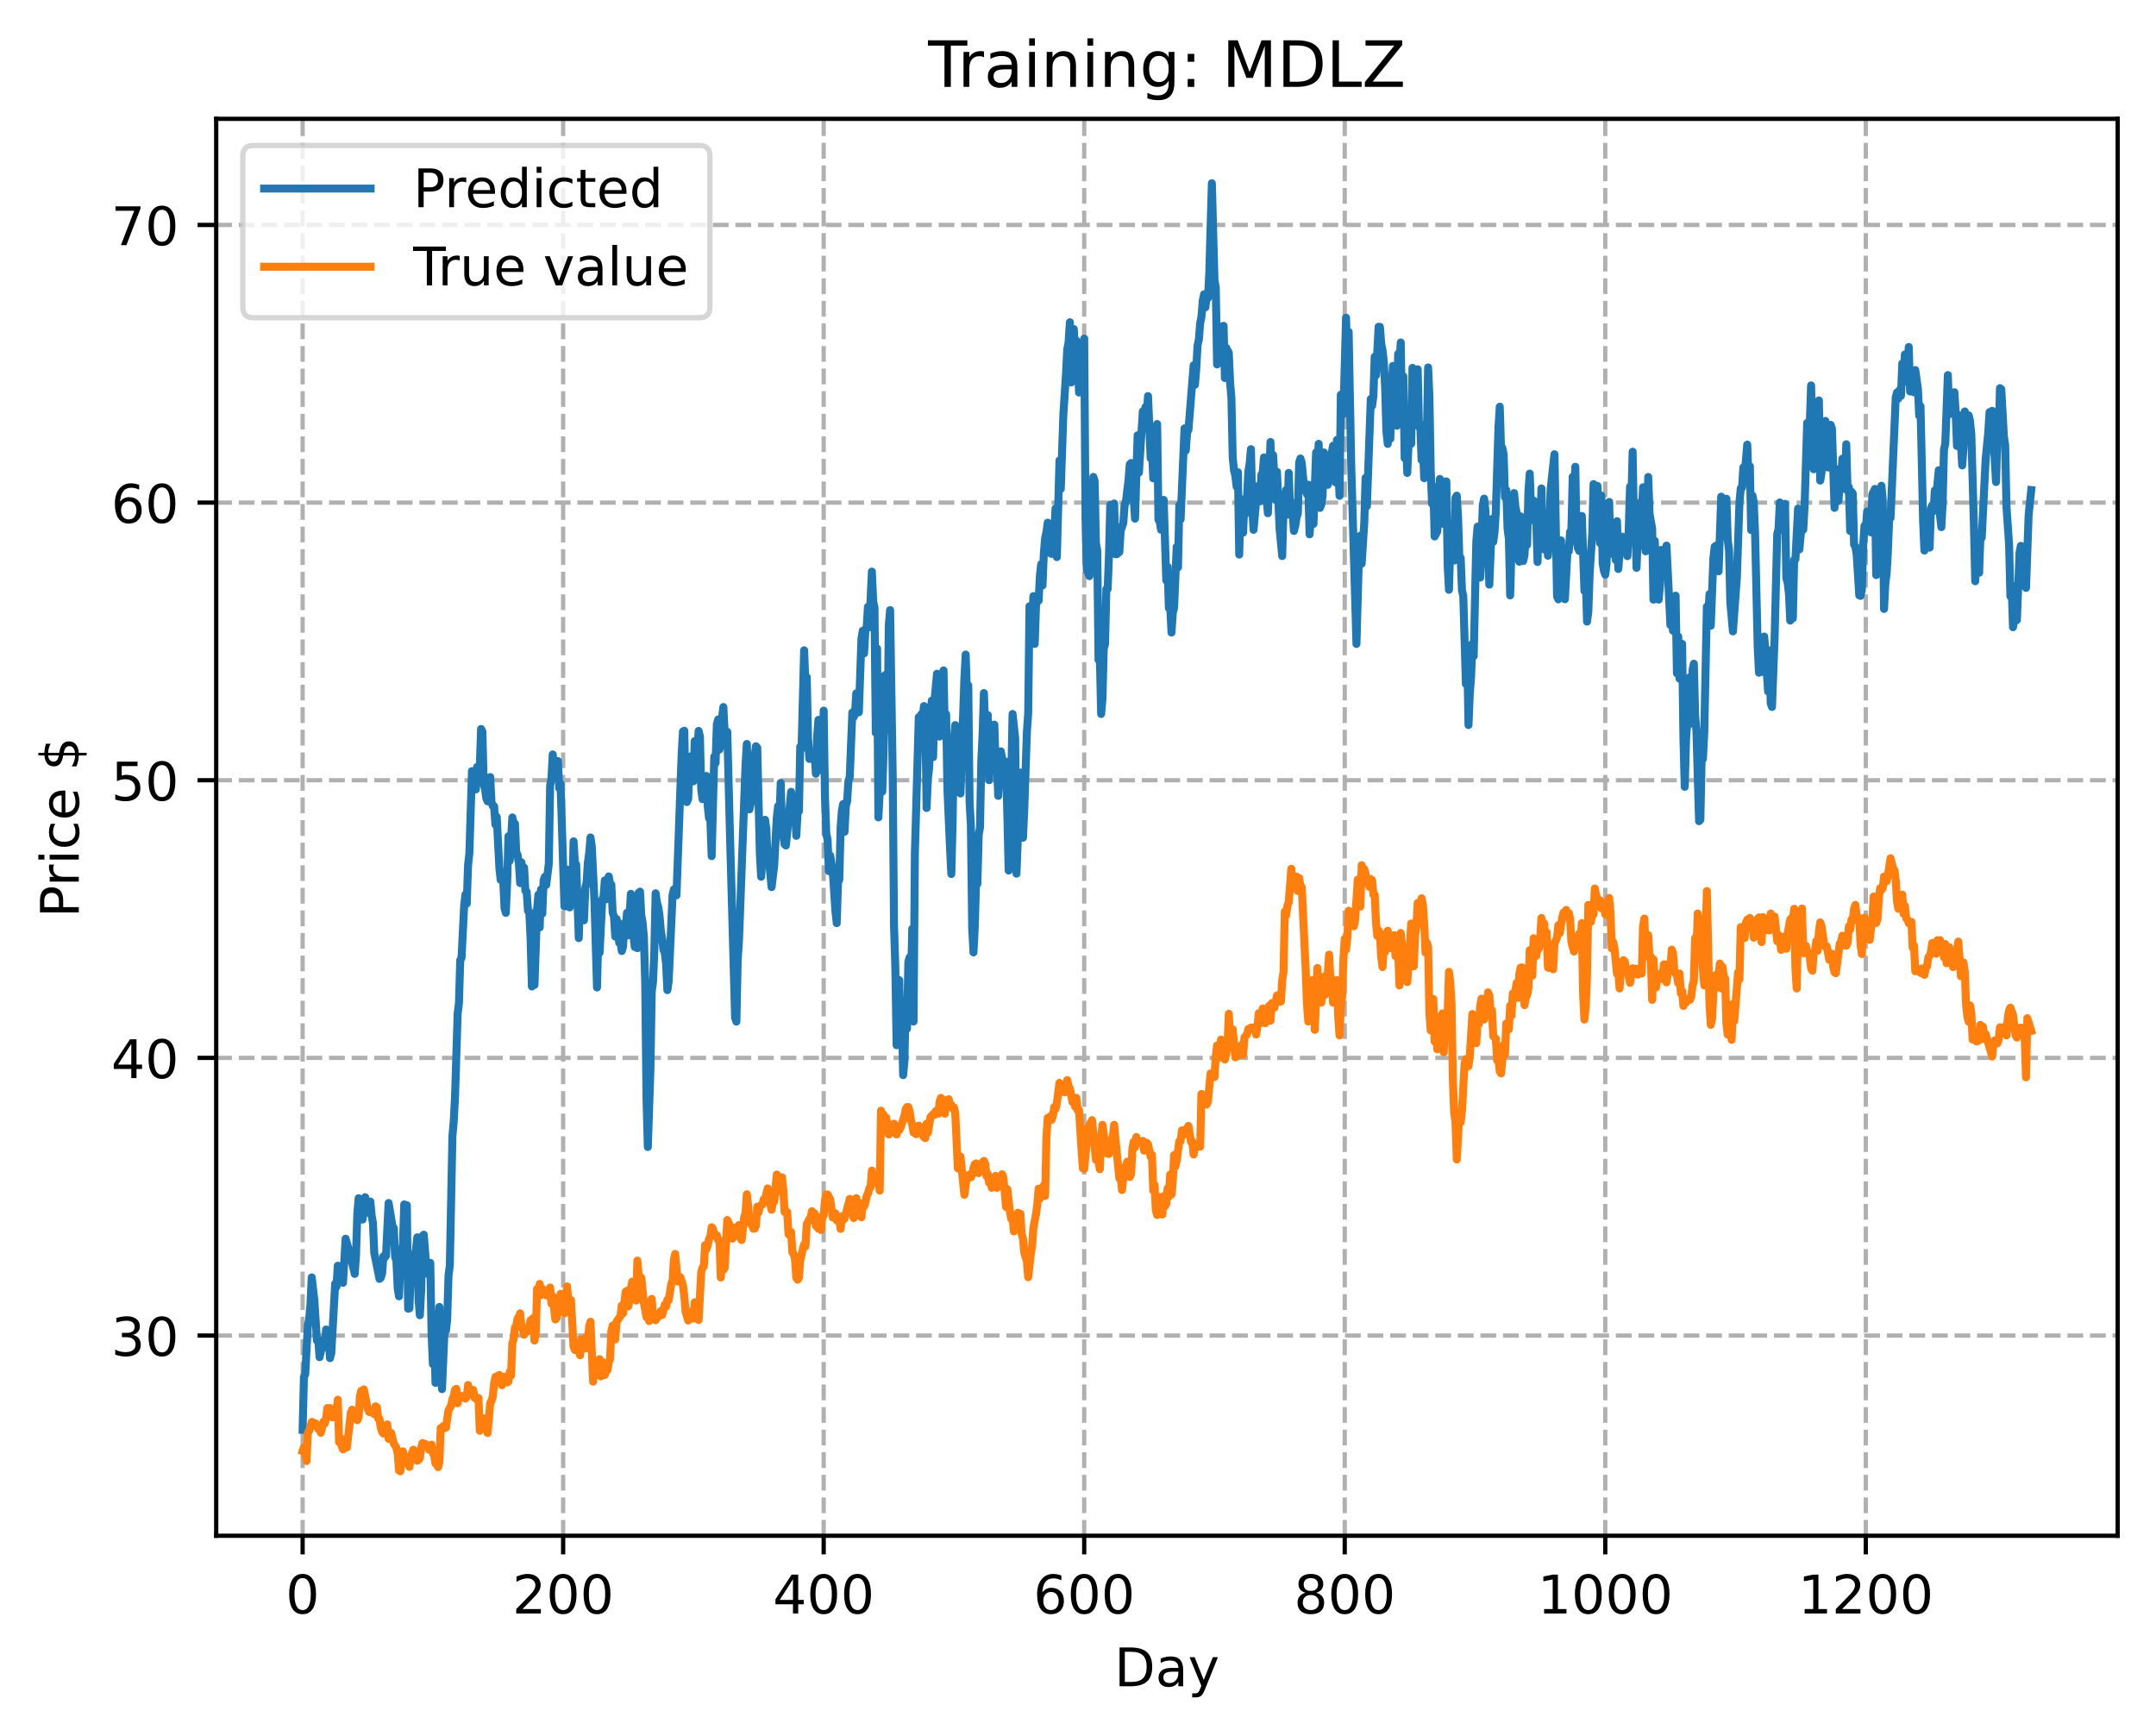 <?xml version="1.0" encoding="utf-8" standalone="no"?>
<!DOCTYPE svg PUBLIC "-//W3C//DTD SVG 1.1//EN"
  "http://www.w3.org/Graphics/SVG/1.1/DTD/svg11.dtd">
<!-- Created with matplotlib (https://matplotlib.org/) -->
<svg height="325.986pt" version="1.1" viewBox="0 0 404.923 325.986" width="404.923pt" xmlns="http://www.w3.org/2000/svg" xmlns:xlink="http://www.w3.org/1999/xlink">
 <defs>
  <style type="text/css">
*{stroke-linecap:butt;stroke-linejoin:round;}
  </style>
 </defs>
 <g id="figure_1">
  <g id="patch_1">
   <path d="M 0 325.986 
L 404.923 325.986 
L 404.923 0 
L 0 0 
z
" style="fill:#ffffff;"/>
  </g>
  <g id="axes_1">
   <g id="patch_2">
    <path d="M 40.603 288.43 
L 397.723 288.43 
L 397.723 22.318 
L 40.603 22.318 
z
" style="fill:#ffffff;"/>
   </g>
   <g id="matplotlib.axis_1">
    <g id="xtick_1">
     <g id="line2d_1">
      <path clip-path="url(#p7c98874380)" d="M 56.836 288.43 
L 56.836 22.318 
" style="fill:none;stroke:#b0b0b0;stroke-dasharray:2.96,1.28;stroke-dashoffset:0;stroke-width:0.8;"/>
     </g>
     <g id="line2d_2">
      <defs>
       <path d="M 0 0 
L 0 3.5 
" id="m2be915790f" style="stroke:#000000;stroke-width:0.8;"/>
      </defs>
      <g>
       <use style="stroke:#000000;stroke-width:0.8;" x="56.836" xlink:href="#m2be915790f" y="288.43"/>
      </g>
     </g>
     <g id="text_1">
      <!-- 0 -->
      <defs>
       <path d="M 31.781 66.406 
Q 24.172 66.406 20.328 58.906 
Q 16.5 51.422 16.5 36.375 
Q 16.5 21.391 20.328 13.891 
Q 24.172 6.391 31.781 6.391 
Q 39.453 6.391 43.281 13.891 
Q 47.125 21.391 47.125 36.375 
Q 47.125 51.422 43.281 58.906 
Q 39.453 66.406 31.781 66.406 
z
M 31.781 74.219 
Q 44.047 74.219 50.516 64.516 
Q 56.984 54.828 56.984 36.375 
Q 56.984 17.969 50.516 8.266 
Q 44.047 -1.422 31.781 -1.422 
Q 19.531 -1.422 13.062 8.266 
Q 6.594 17.969 6.594 36.375 
Q 6.594 54.828 13.062 64.516 
Q 19.531 74.219 31.781 74.219 
z
" id="DejaVuSans-48"/>
      </defs>
      <g transform="translate(53.655 303.029)scale(0.1 -0.1)">
       <use xlink:href="#DejaVuSans-48"/>
      </g>
     </g>
    </g>
    <g id="xtick_2">
     <g id="line2d_3">
      <path clip-path="url(#p7c98874380)" d="M 105.766 288.43 
L 105.766 22.318 
" style="fill:none;stroke:#b0b0b0;stroke-dasharray:2.96,1.28;stroke-dashoffset:0;stroke-width:0.8;"/>
     </g>
     <g id="line2d_4">
      <g>
       <use style="stroke:#000000;stroke-width:0.8;" x="105.766" xlink:href="#m2be915790f" y="288.43"/>
      </g>
     </g>
     <g id="text_2">
      <!-- 200 -->
      <defs>
       <path d="M 19.188 8.297 
L 53.609 8.297 
L 53.609 0 
L 7.328 0 
L 7.328 8.297 
Q 12.938 14.109 22.625 23.891 
Q 32.328 33.688 34.812 36.531 
Q 39.547 41.844 41.422 45.531 
Q 43.312 49.219 43.312 52.781 
Q 43.312 58.594 39.234 62.25 
Q 35.156 65.922 28.609 65.922 
Q 23.969 65.922 18.812 64.312 
Q 13.672 62.703 7.812 59.422 
L 7.812 69.391 
Q 13.766 71.781 18.938 73 
Q 24.125 74.219 28.422 74.219 
Q 39.75 74.219 46.484 68.547 
Q 53.219 62.891 53.219 53.422 
Q 53.219 48.922 51.531 44.891 
Q 49.859 40.875 45.406 35.406 
Q 44.188 33.984 37.641 27.219 
Q 31.109 20.453 19.188 8.297 
z
" id="DejaVuSans-50"/>
      </defs>
      <g transform="translate(96.223 303.029)scale(0.1 -0.1)">
       <use xlink:href="#DejaVuSans-50"/>
       <use x="63.623" xlink:href="#DejaVuSans-48"/>
       <use x="127.246" xlink:href="#DejaVuSans-48"/>
      </g>
     </g>
    </g>
    <g id="xtick_3">
     <g id="line2d_5">
      <path clip-path="url(#p7c98874380)" d="M 154.697 288.43 
L 154.697 22.318 
" style="fill:none;stroke:#b0b0b0;stroke-dasharray:2.96,1.28;stroke-dashoffset:0;stroke-width:0.8;"/>
     </g>
     <g id="line2d_6">
      <g>
       <use style="stroke:#000000;stroke-width:0.8;" x="154.697" xlink:href="#m2be915790f" y="288.43"/>
      </g>
     </g>
     <g id="text_3">
      <!-- 400 -->
      <defs>
       <path d="M 37.797 64.312 
L 12.891 25.391 
L 37.797 25.391 
z
M 35.203 72.906 
L 47.609 72.906 
L 47.609 25.391 
L 58.016 25.391 
L 58.016 17.188 
L 47.609 17.188 
L 47.609 0 
L 37.797 0 
L 37.797 17.188 
L 4.891 17.188 
L 4.891 26.703 
z
" id="DejaVuSans-52"/>
      </defs>
      <g transform="translate(145.153 303.029)scale(0.1 -0.1)">
       <use xlink:href="#DejaVuSans-52"/>
       <use x="63.623" xlink:href="#DejaVuSans-48"/>
       <use x="127.246" xlink:href="#DejaVuSans-48"/>
      </g>
     </g>
    </g>
    <g id="xtick_4">
     <g id="line2d_7">
      <path clip-path="url(#p7c98874380)" d="M 203.628 288.43 
L 203.628 22.318 
" style="fill:none;stroke:#b0b0b0;stroke-dasharray:2.96,1.28;stroke-dashoffset:0;stroke-width:0.8;"/>
     </g>
     <g id="line2d_8">
      <g>
       <use style="stroke:#000000;stroke-width:0.8;" x="203.628" xlink:href="#m2be915790f" y="288.43"/>
      </g>
     </g>
     <g id="text_4">
      <!-- 600 -->
      <defs>
       <path d="M 33.016 40.375 
Q 26.375 40.375 22.484 35.828 
Q 18.609 31.297 18.609 23.391 
Q 18.609 15.531 22.484 10.953 
Q 26.375 6.391 33.016 6.391 
Q 39.656 6.391 43.531 10.953 
Q 47.406 15.531 47.406 23.391 
Q 47.406 31.297 43.531 35.828 
Q 39.656 40.375 33.016 40.375 
z
M 52.594 71.297 
L 52.594 62.312 
Q 48.875 64.062 45.094 64.984 
Q 41.312 65.922 37.594 65.922 
Q 27.828 65.922 22.672 59.328 
Q 17.531 52.734 16.797 39.406 
Q 19.672 43.656 24.016 45.922 
Q 28.375 48.188 33.594 48.188 
Q 44.578 48.188 50.953 41.516 
Q 57.328 34.859 57.328 23.391 
Q 57.328 12.156 50.688 5.359 
Q 44.047 -1.422 33.016 -1.422 
Q 20.359 -1.422 13.672 8.266 
Q 6.984 17.969 6.984 36.375 
Q 6.984 53.656 15.188 63.938 
Q 23.391 74.219 37.203 74.219 
Q 40.922 74.219 44.703 73.484 
Q 48.484 72.75 52.594 71.297 
z
" id="DejaVuSans-54"/>
      </defs>
      <g transform="translate(194.084 303.029)scale(0.1 -0.1)">
       <use xlink:href="#DejaVuSans-54"/>
       <use x="63.623" xlink:href="#DejaVuSans-48"/>
       <use x="127.246" xlink:href="#DejaVuSans-48"/>
      </g>
     </g>
    </g>
    <g id="xtick_5">
     <g id="line2d_9">
      <path clip-path="url(#p7c98874380)" d="M 252.558 288.43 
L 252.558 22.318 
" style="fill:none;stroke:#b0b0b0;stroke-dasharray:2.96,1.28;stroke-dashoffset:0;stroke-width:0.8;"/>
     </g>
     <g id="line2d_10">
      <g>
       <use style="stroke:#000000;stroke-width:0.8;" x="252.558" xlink:href="#m2be915790f" y="288.43"/>
      </g>
     </g>
     <g id="text_5">
      <!-- 800 -->
      <defs>
       <path d="M 31.781 34.625 
Q 24.75 34.625 20.719 30.859 
Q 16.703 27.094 16.703 20.516 
Q 16.703 13.922 20.719 10.156 
Q 24.75 6.391 31.781 6.391 
Q 38.812 6.391 42.859 10.172 
Q 46.922 13.969 46.922 20.516 
Q 46.922 27.094 42.891 30.859 
Q 38.875 34.625 31.781 34.625 
z
M 21.922 38.812 
Q 15.578 40.375 12.031 44.719 
Q 8.5 49.078 8.5 55.328 
Q 8.5 64.062 14.719 69.141 
Q 20.953 74.219 31.781 74.219 
Q 42.672 74.219 48.875 69.141 
Q 55.078 64.062 55.078 55.328 
Q 55.078 49.078 51.531 44.719 
Q 48 40.375 41.703 38.812 
Q 48.828 37.156 52.797 32.312 
Q 56.781 27.484 56.781 20.516 
Q 56.781 9.906 50.312 4.234 
Q 43.844 -1.422 31.781 -1.422 
Q 19.734 -1.422 13.25 4.234 
Q 6.781 9.906 6.781 20.516 
Q 6.781 27.484 10.781 32.312 
Q 14.797 37.156 21.922 38.812 
z
M 18.312 54.391 
Q 18.312 48.734 21.844 45.562 
Q 25.391 42.391 31.781 42.391 
Q 38.141 42.391 41.719 45.562 
Q 45.312 48.734 45.312 54.391 
Q 45.312 60.062 41.719 63.234 
Q 38.141 66.406 31.781 66.406 
Q 25.391 66.406 21.844 63.234 
Q 18.312 60.062 18.312 54.391 
z
" id="DejaVuSans-56"/>
      </defs>
      <g transform="translate(243.015 303.029)scale(0.1 -0.1)">
       <use xlink:href="#DejaVuSans-56"/>
       <use x="63.623" xlink:href="#DejaVuSans-48"/>
       <use x="127.246" xlink:href="#DejaVuSans-48"/>
      </g>
     </g>
    </g>
    <g id="xtick_6">
     <g id="line2d_11">
      <path clip-path="url(#p7c98874380)" d="M 301.489 288.43 
L 301.489 22.318 
" style="fill:none;stroke:#b0b0b0;stroke-dasharray:2.96,1.28;stroke-dashoffset:0;stroke-width:0.8;"/>
     </g>
     <g id="line2d_12">
      <g>
       <use style="stroke:#000000;stroke-width:0.8;" x="301.489" xlink:href="#m2be915790f" y="288.43"/>
      </g>
     </g>
     <g id="text_6">
      <!-- 1000 -->
      <defs>
       <path d="M 12.406 8.297 
L 28.516 8.297 
L 28.516 63.922 
L 10.984 60.406 
L 10.984 69.391 
L 28.422 72.906 
L 38.281 72.906 
L 38.281 8.297 
L 54.391 8.297 
L 54.391 0 
L 12.406 0 
z
" id="DejaVuSans-49"/>
      </defs>
      <g transform="translate(288.764 303.029)scale(0.1 -0.1)">
       <use xlink:href="#DejaVuSans-49"/>
       <use x="63.623" xlink:href="#DejaVuSans-48"/>
       <use x="127.246" xlink:href="#DejaVuSans-48"/>
       <use x="190.869" xlink:href="#DejaVuSans-48"/>
      </g>
     </g>
    </g>
    <g id="xtick_7">
     <g id="line2d_13">
      <path clip-path="url(#p7c98874380)" d="M 350.419 288.43 
L 350.419 22.318 
" style="fill:none;stroke:#b0b0b0;stroke-dasharray:2.96,1.28;stroke-dashoffset:0;stroke-width:0.8;"/>
     </g>
     <g id="line2d_14">
      <g>
       <use style="stroke:#000000;stroke-width:0.8;" x="350.419" xlink:href="#m2be915790f" y="288.43"/>
      </g>
     </g>
     <g id="text_7">
      <!-- 1200 -->
      <g transform="translate(337.694 303.029)scale(0.1 -0.1)">
       <use xlink:href="#DejaVuSans-49"/>
       <use x="63.623" xlink:href="#DejaVuSans-50"/>
       <use x="127.246" xlink:href="#DejaVuSans-48"/>
       <use x="190.869" xlink:href="#DejaVuSans-48"/>
      </g>
     </g>
    </g>
    <g id="text_8">
     <!-- Day -->
     <defs>
      <path d="M 19.672 64.797 
L 19.672 8.109 
L 31.594 8.109 
Q 46.688 8.109 53.688 14.938 
Q 60.688 21.781 60.688 36.531 
Q 60.688 51.172 53.688 57.984 
Q 46.688 64.797 31.594 64.797 
z
M 9.812 72.906 
L 30.078 72.906 
Q 51.266 72.906 61.172 64.094 
Q 71.094 55.281 71.094 36.531 
Q 71.094 17.672 61.125 8.828 
Q 51.172 0 30.078 0 
L 9.812 0 
z
" id="DejaVuSans-68"/>
      <path d="M 34.281 27.484 
Q 23.391 27.484 19.188 25 
Q 14.984 22.516 14.984 16.5 
Q 14.984 11.719 18.141 8.906 
Q 21.297 6.109 26.703 6.109 
Q 34.188 6.109 38.703 11.406 
Q 43.219 16.703 43.219 25.484 
L 43.219 27.484 
z
M 52.203 31.203 
L 52.203 0 
L 43.219 0 
L 43.219 8.297 
Q 40.141 3.328 35.547 0.953 
Q 30.953 -1.422 24.312 -1.422 
Q 15.922 -1.422 10.953 3.297 
Q 6 8.016 6 15.922 
Q 6 25.141 12.172 29.828 
Q 18.359 34.516 30.609 34.516 
L 43.219 34.516 
L 43.219 35.406 
Q 43.219 41.609 39.141 45 
Q 35.062 48.391 27.688 48.391 
Q 23 48.391 18.547 47.266 
Q 14.109 46.141 10.016 43.891 
L 10.016 52.203 
Q 14.938 54.109 19.578 55.047 
Q 24.219 56 28.609 56 
Q 40.484 56 46.344 49.844 
Q 52.203 43.703 52.203 31.203 
z
" id="DejaVuSans-97"/>
      <path d="M 32.172 -5.078 
Q 28.375 -14.844 24.75 -17.812 
Q 21.141 -20.797 15.094 -20.797 
L 7.906 -20.797 
L 7.906 -13.281 
L 13.188 -13.281 
Q 16.891 -13.281 18.938 -11.516 
Q 21 -9.766 23.484 -3.219 
L 25.094 0.875 
L 2.984 54.688 
L 12.5 54.688 
L 29.594 11.922 
L 46.688 54.688 
L 56.203 54.688 
z
" id="DejaVuSans-121"/>
     </defs>
     <g transform="translate(209.29 316.707)scale(0.1 -0.1)">
      <use xlink:href="#DejaVuSans-68"/>
      <use x="77.002" xlink:href="#DejaVuSans-97"/>
      <use x="138.281" xlink:href="#DejaVuSans-121"/>
     </g>
    </g>
   </g>
   <g id="matplotlib.axis_2">
    <g id="ytick_1">
     <g id="line2d_15">
      <path clip-path="url(#p7c98874380)" d="M 40.603 250.834 
L 397.723 250.834 
" style="fill:none;stroke:#b0b0b0;stroke-dasharray:2.96,1.28;stroke-dashoffset:0;stroke-width:0.8;"/>
     </g>
     <g id="line2d_16">
      <defs>
       <path d="M 0 0 
L -3.5 0 
" id="mc0235abc18" style="stroke:#000000;stroke-width:0.8;"/>
      </defs>
      <g>
       <use style="stroke:#000000;stroke-width:0.8;" x="40.603" xlink:href="#mc0235abc18" y="250.834"/>
      </g>
     </g>
     <g id="text_9">
      <!-- 30 -->
      <defs>
       <path d="M 40.578 39.312 
Q 47.656 37.797 51.625 33 
Q 55.609 28.219 55.609 21.188 
Q 55.609 10.406 48.188 4.484 
Q 40.766 -1.422 27.094 -1.422 
Q 22.516 -1.422 17.656 -0.516 
Q 12.797 0.391 7.625 2.203 
L 7.625 11.719 
Q 11.719 9.328 16.594 8.109 
Q 21.484 6.891 26.812 6.891 
Q 36.078 6.891 40.938 10.547 
Q 45.797 14.203 45.797 21.188 
Q 45.797 27.641 41.281 31.266 
Q 36.766 34.906 28.719 34.906 
L 20.219 34.906 
L 20.219 43.016 
L 29.109 43.016 
Q 36.375 43.016 40.234 45.922 
Q 44.094 48.828 44.094 54.297 
Q 44.094 59.906 40.109 62.906 
Q 36.141 65.922 28.719 65.922 
Q 24.656 65.922 20.016 65.031 
Q 15.375 64.156 9.812 62.312 
L 9.812 71.094 
Q 15.438 72.656 20.344 73.438 
Q 25.25 74.219 29.594 74.219 
Q 40.828 74.219 47.359 69.109 
Q 53.906 64.016 53.906 55.328 
Q 53.906 49.266 50.438 45.094 
Q 46.969 40.922 40.578 39.312 
z
" id="DejaVuSans-51"/>
      </defs>
      <g transform="translate(20.878 254.634)scale(0.1 -0.1)">
       <use xlink:href="#DejaVuSans-51"/>
       <use x="63.623" xlink:href="#DejaVuSans-48"/>
      </g>
     </g>
    </g>
    <g id="ytick_2">
     <g id="line2d_17">
      <path clip-path="url(#p7c98874380)" d="M 40.603 198.687 
L 397.723 198.687 
" style="fill:none;stroke:#b0b0b0;stroke-dasharray:2.96,1.28;stroke-dashoffset:0;stroke-width:0.8;"/>
     </g>
     <g id="line2d_18">
      <g>
       <use style="stroke:#000000;stroke-width:0.8;" x="40.603" xlink:href="#mc0235abc18" y="198.687"/>
      </g>
     </g>
     <g id="text_10">
      <!-- 40 -->
      <g transform="translate(20.878 202.487)scale(0.1 -0.1)">
       <use xlink:href="#DejaVuSans-52"/>
       <use x="63.623" xlink:href="#DejaVuSans-48"/>
      </g>
     </g>
    </g>
    <g id="ytick_3">
     <g id="line2d_19">
      <path clip-path="url(#p7c98874380)" d="M 40.603 146.541 
L 397.723 146.541 
" style="fill:none;stroke:#b0b0b0;stroke-dasharray:2.96,1.28;stroke-dashoffset:0;stroke-width:0.8;"/>
     </g>
     <g id="line2d_20">
      <g>
       <use style="stroke:#000000;stroke-width:0.8;" x="40.603" xlink:href="#mc0235abc18" y="146.541"/>
      </g>
     </g>
     <g id="text_11">
      <!-- 50 -->
      <defs>
       <path d="M 10.797 72.906 
L 49.516 72.906 
L 49.516 64.594 
L 19.828 64.594 
L 19.828 46.734 
Q 21.969 47.469 24.109 47.828 
Q 26.266 48.188 28.422 48.188 
Q 40.625 48.188 47.75 41.5 
Q 54.891 34.812 54.891 23.391 
Q 54.891 11.625 47.562 5.094 
Q 40.234 -1.422 26.906 -1.422 
Q 22.312 -1.422 17.547 -0.641 
Q 12.797 0.141 7.719 1.703 
L 7.719 11.625 
Q 12.109 9.234 16.797 8.062 
Q 21.484 6.891 26.703 6.891 
Q 35.156 6.891 40.078 11.328 
Q 45.016 15.766 45.016 23.391 
Q 45.016 31 40.078 35.438 
Q 35.156 39.891 26.703 39.891 
Q 22.75 39.891 18.812 39.016 
Q 14.891 38.141 10.797 36.281 
z
" id="DejaVuSans-53"/>
      </defs>
      <g transform="translate(20.878 150.34)scale(0.1 -0.1)">
       <use xlink:href="#DejaVuSans-53"/>
       <use x="63.623" xlink:href="#DejaVuSans-48"/>
      </g>
     </g>
    </g>
    <g id="ytick_4">
     <g id="line2d_21">
      <path clip-path="url(#p7c98874380)" d="M 40.603 94.394 
L 397.723 94.394 
" style="fill:none;stroke:#b0b0b0;stroke-dasharray:2.96,1.28;stroke-dashoffset:0;stroke-width:0.8;"/>
     </g>
     <g id="line2d_22">
      <g>
       <use style="stroke:#000000;stroke-width:0.8;" x="40.603" xlink:href="#mc0235abc18" y="94.394"/>
      </g>
     </g>
     <g id="text_12">
      <!-- 60 -->
      <g transform="translate(20.878 98.193)scale(0.1 -0.1)">
       <use xlink:href="#DejaVuSans-54"/>
       <use x="63.623" xlink:href="#DejaVuSans-48"/>
      </g>
     </g>
    </g>
    <g id="ytick_5">
     <g id="line2d_23">
      <path clip-path="url(#p7c98874380)" d="M 40.603 42.247 
L 397.723 42.247 
" style="fill:none;stroke:#b0b0b0;stroke-dasharray:2.96,1.28;stroke-dashoffset:0;stroke-width:0.8;"/>
     </g>
     <g id="line2d_24">
      <g>
       <use style="stroke:#000000;stroke-width:0.8;" x="40.603" xlink:href="#mc0235abc18" y="42.247"/>
      </g>
     </g>
     <g id="text_13">
      <!-- 70 -->
      <defs>
       <path d="M 8.203 72.906 
L 55.078 72.906 
L 55.078 68.703 
L 28.609 0 
L 18.312 0 
L 43.219 64.594 
L 8.203 64.594 
z
" id="DejaVuSans-55"/>
      </defs>
      <g transform="translate(20.878 46.046)scale(0.1 -0.1)">
       <use xlink:href="#DejaVuSans-55"/>
       <use x="63.623" xlink:href="#DejaVuSans-48"/>
      </g>
     </g>
    </g>
    <g id="text_14">
     <!-- Price $ -->
     <defs>
      <path d="M 19.672 64.797 
L 19.672 37.406 
L 32.078 37.406 
Q 38.969 37.406 42.719 40.969 
Q 46.484 44.531 46.484 51.125 
Q 46.484 57.672 42.719 61.234 
Q 38.969 64.797 32.078 64.797 
z
M 9.812 72.906 
L 32.078 72.906 
Q 44.344 72.906 50.609 67.359 
Q 56.891 61.812 56.891 51.125 
Q 56.891 40.328 50.609 34.812 
Q 44.344 29.297 32.078 29.297 
L 19.672 29.297 
L 19.672 0 
L 9.812 0 
z
" id="DejaVuSans-80"/>
      <path d="M 41.109 46.297 
Q 39.594 47.172 37.812 47.578 
Q 36.031 48 33.891 48 
Q 26.266 48 22.188 43.047 
Q 18.109 38.094 18.109 28.812 
L 18.109 0 
L 9.078 0 
L 9.078 54.688 
L 18.109 54.688 
L 18.109 46.188 
Q 20.953 51.172 25.484 53.578 
Q 30.031 56 36.531 56 
Q 37.453 56 38.578 55.875 
Q 39.703 55.766 41.062 55.516 
z
" id="DejaVuSans-114"/>
      <path d="M 9.422 54.688 
L 18.406 54.688 
L 18.406 0 
L 9.422 0 
z
M 9.422 75.984 
L 18.406 75.984 
L 18.406 64.594 
L 9.422 64.594 
z
" id="DejaVuSans-105"/>
      <path d="M 48.781 52.594 
L 48.781 44.188 
Q 44.969 46.297 41.141 47.344 
Q 37.312 48.391 33.406 48.391 
Q 24.656 48.391 19.812 42.844 
Q 14.984 37.312 14.984 27.297 
Q 14.984 17.281 19.812 11.734 
Q 24.656 6.203 33.406 6.203 
Q 37.312 6.203 41.141 7.25 
Q 44.969 8.297 48.781 10.406 
L 48.781 2.094 
Q 45.016 0.344 40.984 -0.531 
Q 36.969 -1.422 32.422 -1.422 
Q 20.062 -1.422 12.781 6.344 
Q 5.516 14.109 5.516 27.297 
Q 5.516 40.672 12.859 48.328 
Q 20.219 56 33.016 56 
Q 37.156 56 41.109 55.141 
Q 45.062 54.297 48.781 52.594 
z
" id="DejaVuSans-99"/>
      <path d="M 56.203 29.594 
L 56.203 25.203 
L 14.891 25.203 
Q 15.484 15.922 20.484 11.062 
Q 25.484 6.203 34.422 6.203 
Q 39.594 6.203 44.453 7.469 
Q 49.312 8.734 54.109 11.281 
L 54.109 2.781 
Q 49.266 0.734 44.188 -0.344 
Q 39.109 -1.422 33.891 -1.422 
Q 20.797 -1.422 13.156 6.188 
Q 5.516 13.812 5.516 26.812 
Q 5.516 40.234 12.766 48.109 
Q 20.016 56 32.328 56 
Q 43.359 56 49.781 48.891 
Q 56.203 41.797 56.203 29.594 
z
M 47.219 32.234 
Q 47.125 39.594 43.094 43.984 
Q 39.062 48.391 32.422 48.391 
Q 24.906 48.391 20.391 44.141 
Q 15.875 39.891 15.188 32.172 
z
" id="DejaVuSans-101"/>
      <path id="DejaVuSans-32"/>
      <path d="M 33.797 -14.703 
L 28.906 -14.703 
L 28.859 0 
Q 23.734 0.094 18.609 1.188 
Q 13.484 2.297 8.297 4.5 
L 8.297 13.281 
Q 13.281 10.156 18.375 8.562 
Q 23.484 6.984 28.906 6.938 
L 28.906 29.203 
Q 18.109 30.953 13.203 35.156 
Q 8.297 39.359 8.297 46.688 
Q 8.297 54.641 13.625 59.219 
Q 18.953 63.812 28.906 64.5 
L 28.906 75.984 
L 33.797 75.984 
L 33.797 64.656 
Q 38.328 64.453 42.578 63.688 
Q 46.828 62.938 50.875 61.625 
L 50.875 53.078 
Q 46.828 55.125 42.547 56.25 
Q 38.281 57.375 33.797 57.562 
L 33.797 36.719 
Q 44.875 35.016 50.094 30.609 
Q 55.328 26.219 55.328 18.609 
Q 55.328 10.359 49.781 5.594 
Q 44.234 0.828 33.797 0.094 
z
M 28.906 37.594 
L 28.906 57.625 
Q 23.25 56.984 20.266 54.391 
Q 17.281 51.812 17.281 47.516 
Q 17.281 43.312 20.031 40.969 
Q 22.797 38.625 28.906 37.594 
z
M 33.797 28.219 
L 33.797 7.078 
Q 39.984 7.906 43.141 10.594 
Q 46.297 13.281 46.297 17.672 
Q 46.297 21.969 43.281 24.5 
Q 40.281 27.047 33.797 28.219 
z
" id="DejaVuSans-36"/>
     </defs>
     <g transform="translate(14.798 172.342)rotate(-90)scale(0.1 -0.1)">
      <use xlink:href="#DejaVuSans-80"/>
      <use x="58.553" xlink:href="#DejaVuSans-114"/>
      <use x="99.666" xlink:href="#DejaVuSans-105"/>
      <use x="127.449" xlink:href="#DejaVuSans-99"/>
      <use x="182.43" xlink:href="#DejaVuSans-101"/>
      <use x="243.953" xlink:href="#DejaVuSans-32"/>
      <use x="275.74" xlink:href="#DejaVuSans-36"/>
     </g>
    </g>
   </g>
   <g id="line2d_25">
    <path clip-path="url(#p7c98874380)" d="M 56.836 268.536 
L 57.081 258.637 
L 57.325 258.094 
L 57.814 248.951 
L 58.059 247.867 
L 58.304 244.985 
L 58.548 239.912 
L 59.038 244.196 
L 59.527 251.782 
L 59.772 251.57 
L 60.016 254.895 
L 60.261 253.823 
L 60.506 251.778 
L 60.995 253.045 
L 61.24 249.701 
L 61.729 251.173 
L 61.974 255.081 
L 62.218 254.135 
L 62.952 241.101 
L 63.197 241.673 
L 63.441 237.719 
L 63.686 239.442 
L 63.931 239.489 
L 64.42 240.933 
L 64.909 232.644 
L 65.888 236.055 
L 66.622 239.26 
L 66.867 235.641 
L 67.111 227.929 
L 67.356 225.039 
L 67.601 225.93 
L 68.09 229.046 
L 68.579 224.848 
L 68.824 226.549 
L 69.069 227.055 
L 69.313 227.836 
L 69.558 225.664 
L 69.802 228.357 
L 70.047 229.728 
L 70.292 235.34 
L 71.27 240.186 
L 71.515 239.977 
L 71.76 239.179 
L 72.004 235.954 
L 72.249 236.18 
L 72.494 235.857 
L 72.983 225.939 
L 73.717 230.304 
L 73.962 230.642 
L 74.206 236.057 
L 74.451 236.811 
L 74.696 242.001 
L 74.94 243.468 
L 75.185 237.509 
L 75.429 234.597 
L 75.674 233.964 
L 75.919 226.204 
L 76.163 227.772 
L 76.408 226.364 
L 76.653 245.796 
L 76.897 245.718 
L 77.142 238.997 
L 77.387 237.13 
L 77.631 236.736 
L 78.121 234.726 
L 78.365 232.389 
L 78.61 244.081 
L 78.855 247.022 
L 79.099 242.421 
L 79.344 232.14 
L 79.589 231.892 
L 80.078 238.026 
L 80.323 239.011 
L 80.567 239.429 
L 80.812 237.181 
L 81.056 250.489 
L 81.301 256.207 
L 81.546 249.409 
L 81.79 259.722 
L 82.524 245.46 
L 82.769 256.476 
L 83.014 260.902 
L 83.503 249.418 
L 83.748 249.946 
L 83.992 247.779 
L 84.237 239.546 
L 84.482 237.681 
L 84.971 213.345 
L 85.216 210.62 
L 85.46 205.997 
L 85.95 190.429 
L 86.194 188.429 
L 86.439 180.338 
L 86.684 179.898 
L 87.173 170.07 
L 87.417 167.999 
L 87.662 169.71 
L 87.907 162.479 
L 88.151 160.289 
L 88.641 144.824 
L 88.885 145.54 
L 89.13 147.32 
L 89.375 148.258 
L 89.619 144.035 
L 89.864 145.867 
L 90.109 144.134 
L 90.353 136.91 
L 90.598 137.377 
L 90.843 147.262 
L 91.087 148.147 
L 91.332 149.94 
L 91.577 150.495 
L 92.066 145.94 
L 92.311 150.691 
L 92.555 151.38 
L 92.8 151.436 
L 93.044 154.875 
L 93.289 153.41 
L 93.778 162.865 
L 94.023 165.24 
L 94.268 163.856 
L 94.512 165.412 
L 94.757 170.52 
L 95.002 171.445 
L 95.246 165.835 
L 95.491 157.064 
L 95.736 161.661 
L 96.225 153.525 
L 96.47 154.712 
L 96.714 154.677 
L 96.959 160.091 
L 97.204 160.537 
L 97.448 162.113 
L 97.693 165.859 
L 97.938 161.959 
L 98.182 163.571 
L 98.427 162.947 
L 98.672 167.28 
L 98.916 167.483 
L 99.161 171.08 
L 99.405 171.19 
L 99.65 176.223 
L 99.895 185.276 
L 100.139 184.367 
L 100.384 184.987 
L 100.873 170.782 
L 101.118 168.028 
L 101.363 174.179 
L 101.607 167.047 
L 101.852 171.588 
L 102.097 165.304 
L 102.341 164.656 
L 102.586 166.209 
L 103.075 162.188 
L 103.32 147.547 
L 103.565 146.252 
L 103.809 141.691 
L 104.054 144.414 
L 104.299 142.996 
L 104.543 144.126 
L 104.788 142.941 
L 105.032 148.039 
L 105.277 147.198 
L 106.011 170.237 
L 106.256 170.205 
L 106.5 163.323 
L 106.745 169.707 
L 106.99 170.422 
L 107.234 167.348 
L 107.479 167.621 
L 107.724 158.007 
L 107.968 161.991 
L 108.213 162.353 
L 108.702 176.19 
L 108.947 167.629 
L 109.192 171.517 
L 109.436 169.582 
L 109.681 172.85 
L 109.926 166.75 
L 110.17 165.778 
L 110.415 161.934 
L 110.66 160.171 
L 110.904 157.288 
L 111.149 159.03 
L 111.638 168.97 
L 112.127 185.459 
L 112.372 175.66 
L 112.617 178.925 
L 113.106 168.942 
L 113.351 168.415 
L 113.595 165.34 
L 113.84 168.895 
L 114.085 168.447 
L 114.329 164.597 
L 114.574 165.919 
L 114.819 166.152 
L 115.063 171.416 
L 115.308 172.092 
L 115.553 175.908 
L 115.797 172.584 
L 116.042 173.493 
L 116.287 177.066 
L 116.531 176.83 
L 116.776 178.618 
L 117.02 177.783 
L 117.265 173.378 
L 117.51 174.477 
L 117.754 171.436 
L 117.999 175.663 
L 118.488 167.866 
L 118.978 175.784 
L 119.222 177.865 
L 119.467 177.537 
L 119.712 178.081 
L 119.956 167.664 
L 120.201 167.458 
L 120.446 171.926 
L 120.69 173.291 
L 120.935 176.053 
L 121.18 184.801 
L 121.424 206.38 
L 121.669 215.422 
L 122.158 200.806 
L 122.403 186.26 
L 122.648 184.42 
L 122.892 178.593 
L 123.137 167.773 
L 123.381 169.54 
L 123.626 170.356 
L 123.871 172.062 
L 124.115 174.828 
L 124.36 176.256 
L 124.605 178.397 
L 124.849 178.919 
L 125.094 180.943 
L 125.339 185.964 
L 125.583 184.302 
L 126.317 168.066 
L 126.562 167.031 
L 126.807 167.406 
L 127.051 168.157 
L 128.03 141.416 
L 128.275 137.364 
L 128.519 137.242 
L 128.764 149.735 
L 129.008 150.638 
L 129.253 150.064 
L 129.498 143.69 
L 129.742 142.056 
L 129.987 146.452 
L 130.232 146.75 
L 130.476 139.178 
L 130.721 145.27 
L 131.21 137.278 
L 131.455 138.326 
L 131.7 148.279 
L 131.944 150.096 
L 132.189 146.714 
L 132.434 147.727 
L 132.678 145.742 
L 132.923 151.395 
L 133.168 153.667 
L 133.412 153.955 
L 133.657 160.79 
L 134.146 142.09 
L 134.391 143.31 
L 134.636 136.026 
L 134.88 135.129 
L 135.125 140.775 
L 135.369 139.016 
L 135.614 134.677 
L 135.859 132.789 
L 136.103 137.645 
L 136.348 137.853 
L 136.593 137.447 
L 137.082 156.132 
L 138.061 191.153 
L 138.305 191.871 
L 138.55 180.218 
L 138.795 176.523 
L 140.018 143.723 
L 140.263 139.724 
L 140.752 152.01 
L 141.241 149.688 
L 141.486 144.168 
L 141.975 140.15 
L 142.22 140.428 
L 142.709 160.381 
L 142.954 164.67 
L 143.688 153.97 
L 143.932 155.704 
L 144.177 162.215 
L 144.422 161.488 
L 144.911 166.619 
L 145.4 162.65 
L 145.89 153.618 
L 146.134 151.406 
L 146.379 154.291 
L 146.624 147.032 
L 146.868 155.282 
L 147.357 158.575 
L 147.602 158.795 
L 148.336 151.365 
L 148.581 148.717 
L 148.825 152.173 
L 149.07 151.311 
L 149.315 151.302 
L 149.559 156.98 
L 149.804 152.483 
L 150.049 152.367 
L 150.293 140.253 
L 150.538 140.668 
L 151.027 122.134 
L 151.272 128.576 
L 151.517 127.165 
L 151.761 138.552 
L 152.006 142.53 
L 152.251 141.621 
L 152.495 141.407 
L 152.74 142.665 
L 152.984 141.085 
L 153.229 145.318 
L 153.474 138.264 
L 153.718 135.196 
L 153.963 136.968 
L 154.452 144.761 
L 154.697 133.469 
L 154.942 149.656 
L 155.186 156.601 
L 155.431 157.696 
L 155.676 163.617 
L 155.92 160.682 
L 156.41 163.738 
L 156.899 171.051 
L 157.144 173.379 
L 157.388 165.753 
L 157.633 165.194 
L 157.878 155.413 
L 158.122 152.187 
L 158.367 150.999 
L 158.612 156.229 
L 158.856 151.432 
L 159.101 150.476 
L 159.345 146.692 
L 159.59 145.963 
L 160.079 133.815 
L 160.324 134.678 
L 160.569 134.143 
L 160.813 130.216 
L 161.303 133.788 
L 161.792 119.963 
L 162.037 118.447 
L 162.281 122.708 
L 162.526 118.379 
L 162.771 117.782 
L 163.015 113.969 
L 163.26 117.825 
L 163.749 107.356 
L 163.994 112.885 
L 164.239 114.155 
L 164.483 137.631 
L 164.728 121.799 
L 164.972 153.522 
L 165.462 144.096 
L 165.706 148.652 
L 165.951 141.037 
L 166.196 126.81 
L 166.685 137.047 
L 166.93 117.423 
L 167.174 114.586 
L 167.664 145.835 
L 167.908 173.854 
L 168.153 181.735 
L 168.398 196.31 
L 168.642 185.097 
L 168.887 184.085 
L 169.132 195.259 
L 169.376 190.246 
L 169.621 201.93 
L 169.866 199.175 
L 170.11 187.889 
L 170.355 193.196 
L 170.6 180.622 
L 170.844 179.793 
L 171.089 184.433 
L 171.333 174.435 
L 171.578 191.852 
L 171.823 160.337 
L 172.557 134.684 
L 172.801 139.879 
L 173.046 134.14 
L 173.291 134.711 
L 173.535 132.606 
L 173.78 134.142 
L 174.025 151.753 
L 174.269 146.189 
L 174.514 144.167 
L 174.759 133.949 
L 175.003 131.582 
L 175.248 142.203 
L 175.493 131.773 
L 175.982 126.533 
L 176.227 128.018 
L 176.471 138.343 
L 176.96 131.552 
L 177.205 125.916 
L 177.45 137.464 
L 177.694 134.125 
L 177.939 148.26 
L 178.428 159.377 
L 178.673 164.153 
L 178.918 154.14 
L 179.162 139.12 
L 179.407 136.185 
L 180.386 149.02 
L 181.12 127.474 
L 181.364 122.93 
L 181.609 130.418 
L 181.854 128.719 
L 182.098 150.694 
L 182.343 154.923 
L 182.588 174.302 
L 182.832 178.878 
L 183.077 174.018 
L 183.321 165.427 
L 183.566 165.993 
L 183.811 156.777 
L 184.055 155.404 
L 184.3 142.919 
L 184.545 137.884 
L 184.789 130.161 
L 185.034 137.053 
L 185.279 134.208 
L 185.523 134.309 
L 185.768 146.526 
L 186.013 136.832 
L 186.257 143.885 
L 186.747 136.097 
L 186.991 143.666 
L 187.236 143.644 
L 187.481 149.477 
L 187.97 141.111 
L 188.215 142.472 
L 188.459 147.009 
L 188.704 143.509 
L 188.948 143.057 
L 189.438 163.504 
L 189.682 148.085 
L 189.927 146.249 
L 190.172 134.088 
L 190.661 138.637 
L 190.906 164.089 
L 191.64 145.098 
L 192.129 157.338 
L 192.374 151.974 
L 192.863 137.444 
L 193.108 133.974 
L 193.352 113.857 
L 193.597 120.13 
L 193.842 116.918 
L 194.086 111.962 
L 194.331 120.932 
L 194.575 113.751 
L 194.82 112.419 
L 195.065 112.81 
L 195.309 108.071 
L 195.554 105.962 
L 195.799 109.954 
L 196.043 103.944 
L 196.288 101.075 
L 196.533 99.91 
L 196.777 98.167 
L 197.022 102.815 
L 197.267 103.918 
L 197.511 104.029 
L 197.756 101.017 
L 198.001 99.766 
L 198.245 95.482 
L 198.49 104.631 
L 198.979 86.477 
L 199.224 91.821 
L 199.713 77.827 
L 200.203 70.266 
L 200.447 65.549 
L 200.692 64.353 
L 200.936 60.523 
L 201.181 71.835 
L 201.426 64.74 
L 201.67 61.803 
L 201.915 66.686 
L 202.16 63.969 
L 202.404 65.777 
L 202.649 73.72 
L 202.894 65.955 
L 203.138 66.325 
L 203.383 67.384 
L 203.628 63.596 
L 203.872 97.182 
L 204.117 107.047 
L 204.606 108.205 
L 205.34 89.573 
L 205.585 90.346 
L 205.83 102.062 
L 206.074 103.381 
L 206.319 123.956 
L 206.563 123.402 
L 206.808 134.093 
L 207.053 131.241 
L 207.297 121.841 
L 207.542 120.998 
L 207.787 110.623 
L 208.031 110.639 
L 208.276 104.369 
L 208.521 94.828 
L 208.765 96.255 
L 209.255 94.565 
L 209.499 104.091 
L 209.744 104.086 
L 210.233 103.654 
L 210.478 99.661 
L 210.967 98.237 
L 211.212 94.867 
L 211.457 94.224 
L 211.946 90.21 
L 212.191 87.194 
L 212.435 86.963 
L 212.68 93.117 
L 212.924 93.645 
L 213.169 97.414 
L 213.658 81.751 
L 213.903 88.771 
L 214.637 77.252 
L 214.882 78.374 
L 215.126 76.463 
L 215.371 77.973 
L 215.616 74.39 
L 216.105 86.064 
L 216.35 83.963 
L 216.594 89.845 
L 216.839 83.648 
L 217.084 83.033 
L 217.328 79.633 
L 217.573 97.604 
L 217.818 98.029 
L 218.062 99.499 
L 218.551 93.886 
L 219.041 109.021 
L 219.285 106.444 
L 219.53 114.212 
L 219.775 113.749 
L 220.019 118.802 
L 220.264 115.144 
L 220.509 114.119 
L 220.998 102.699 
L 221.243 106.559 
L 221.487 94.862 
L 221.732 97.556 
L 222.466 80.458 
L 222.711 84.612 
L 222.955 81.141 
L 223.2 80.778 
L 224.179 68.6 
L 224.423 72.279 
L 224.668 69.287 
L 224.912 64.883 
L 225.157 63.806 
L 225.402 60.76 
L 225.646 59.524 
L 225.891 56.47 
L 226.136 55.266 
L 226.38 57.739 
L 226.625 55.719 
L 226.87 55.983 
L 227.114 51.282 
L 227.604 34.414 
L 228.093 52.626 
L 228.338 53.984 
L 228.582 68.452 
L 228.827 66.631 
L 229.072 68.009 
L 229.316 66.276 
L 229.561 61.277 
L 229.806 61.195 
L 230.05 71.002 
L 230.295 65.322 
L 230.784 66.277 
L 231.029 71.879 
L 231.273 74.715 
L 231.518 85.904 
L 231.763 88.321 
L 232.007 89.337 
L 232.252 91.407 
L 232.497 88.682 
L 232.741 104.158 
L 232.986 94.195 
L 233.475 100.034 
L 233.72 93.739 
L 233.965 96.456 
L 234.209 93.385 
L 234.454 88.553 
L 234.699 87.037 
L 234.943 84.359 
L 235.188 94.994 
L 235.433 99.508 
L 236.167 91.302 
L 236.411 91.694 
L 236.656 94.142 
L 236.9 89.149 
L 237.145 88.788 
L 237.39 85.905 
L 237.879 93.673 
L 238.124 96.389 
L 238.613 83.011 
L 238.858 92.326 
L 239.102 85.457 
L 239.592 93.923 
L 239.836 88.61 
L 240.326 99.372 
L 240.815 104.434 
L 241.06 95.162 
L 241.304 94.315 
L 241.549 92.007 
L 241.794 96.664 
L 242.038 88.819 
L 242.283 95.268 
L 242.527 94.304 
L 242.772 96.405 
L 243.017 99.72 
L 243.261 98.753 
L 243.506 97.194 
L 243.751 96.459 
L 243.995 86.861 
L 244.24 86.11 
L 244.485 86.953 
L 244.974 92.117 
L 245.219 91.466 
L 245.463 92.842 
L 245.708 91.025 
L 245.953 100.359 
L 246.197 96.884 
L 246.442 95.191 
L 246.687 98.406 
L 247.176 84.993 
L 247.421 87.053 
L 247.665 83.359 
L 247.91 95.389 
L 248.155 94.753 
L 248.399 93.149 
L 248.644 84.974 
L 249.133 90.199 
L 249.378 91.059 
L 249.622 89.852 
L 249.867 89.421 
L 250.112 85.202 
L 250.356 83.717 
L 250.846 90.593 
L 251.09 82.628 
L 251.58 93.117 
L 251.824 74.135 
L 252.069 74.02 
L 252.314 77.745 
L 252.803 59.664 
L 253.048 68.919 
L 253.292 62.318 
L 253.782 87.532 
L 254.76 120.945 
L 255.249 103.422 
L 255.494 100.601 
L 255.739 105.86 
L 256.228 98.146 
L 256.473 89.746 
L 256.717 95.063 
L 257.451 74.937 
L 257.696 76.242 
L 257.941 74.345 
L 258.185 66.996 
L 258.43 70.486 
L 258.919 61.372 
L 259.164 61.386 
L 259.409 64.546 
L 259.653 65.798 
L 259.898 67.905 
L 260.143 72.748 
L 260.387 81.116 
L 260.632 83.372 
L 260.876 80.349 
L 261.121 82.409 
L 261.366 73.046 
L 261.61 68.712 
L 261.855 69.515 
L 262.1 76.818 
L 262.344 79.963 
L 262.589 66.463 
L 262.834 68.444 
L 263.078 64.323 
L 263.323 79.061 
L 263.568 70.671 
L 263.812 86.049 
L 264.057 82.291 
L 264.302 88.826 
L 264.791 77.895 
L 265.036 83.353 
L 265.28 69.092 
L 265.525 74.709 
L 265.77 75.212 
L 266.014 70.116 
L 266.259 69.35 
L 266.503 80.185 
L 266.748 80.091 
L 266.993 86.394 
L 267.237 83.609 
L 267.482 89.813 
L 267.727 79.622 
L 267.971 82.406 
L 268.216 69.011 
L 268.461 74.459 
L 268.705 88.271 
L 268.95 94.609 
L 269.195 91.392 
L 269.439 100.756 
L 269.929 99.832 
L 270.173 96.653 
L 270.418 89.951 
L 270.663 90.257 
L 270.907 93.42 
L 271.152 98.398 
L 271.641 90.414 
L 271.886 106.182 
L 272.131 110.769 
L 272.375 102.525 
L 272.62 102.669 
L 272.864 101.215 
L 273.109 105.278 
L 273.354 93.498 
L 273.598 93.09 
L 273.843 97.155 
L 274.088 104.863 
L 274.332 104.794 
L 274.577 110.886 
L 274.822 111.933 
L 275.311 128.465 
L 275.556 122.53 
L 275.8 136.174 
L 276.045 130.209 
L 276.29 127.05 
L 276.534 120.907 
L 276.779 123.234 
L 277.268 101.716 
L 277.513 98.906 
L 277.758 102.601 
L 278.002 108.483 
L 278.491 94.819 
L 278.736 93.647 
L 278.981 95.971 
L 279.225 102.911 
L 279.47 103.294 
L 279.715 109.805 
L 280.204 97.475 
L 280.449 101.767 
L 280.693 99.914 
L 280.938 96.02 
L 281.427 80.275 
L 281.672 76.379 
L 281.917 84.366 
L 282.161 84.125 
L 282.406 85.354 
L 282.651 93.397 
L 282.895 92.03 
L 283.14 99.336 
L 283.385 101.165 
L 283.629 111.821 
L 283.874 103.043 
L 284.363 92.605 
L 284.608 95.218 
L 284.852 96.274 
L 285.097 104.198 
L 285.342 105.507 
L 285.586 96.978 
L 285.831 99.446 
L 286.076 105.368 
L 286.32 104.249 
L 286.565 100.365 
L 286.81 102.335 
L 287.054 92.341 
L 287.299 88.95 
L 287.544 95.519 
L 287.788 97.325 
L 288.033 94.013 
L 288.278 97.968 
L 288.522 97.666 
L 288.767 105.554 
L 289.012 96.623 
L 289.256 99.788 
L 289.501 91.737 
L 289.746 102.445 
L 289.99 103.191 
L 290.235 99.46 
L 290.479 98.307 
L 290.724 104.373 
L 290.969 100.515 
L 291.213 92.002 
L 291.947 85.313 
L 292.437 112.052 
L 292.681 112.562 
L 292.926 108.693 
L 293.171 101.496 
L 293.415 108.527 
L 293.66 111.141 
L 293.905 112.544 
L 294.394 103.347 
L 294.639 103.54 
L 294.883 99.884 
L 295.128 99.499 
L 295.373 89.556 
L 295.617 95.735 
L 295.862 87.666 
L 296.106 101.279 
L 296.351 102.922 
L 296.596 103.476 
L 297.085 96.904 
L 297.574 110.969 
L 297.819 108.083 
L 298.064 116.74 
L 298.308 114.884 
L 298.553 107.756 
L 299.042 100.204 
L 299.287 90.919 
L 299.532 91.806 
L 299.776 94.087 
L 300.021 91.251 
L 300.51 101.993 
L 300.755 93.067 
L 301 105.799 
L 301.244 107.239 
L 301.489 107.929 
L 301.734 105.874 
L 301.978 95.179 
L 302.223 94.271 
L 302.467 104.022 
L 302.712 100.575 
L 302.957 101.599 
L 303.201 99.902 
L 303.446 105.164 
L 303.691 97.88 
L 303.935 106.869 
L 304.425 100.913 
L 304.669 100.782 
L 304.914 103.445 
L 305.159 102.08 
L 305.403 102.144 
L 305.648 104.449 
L 305.893 99.614 
L 306.137 91.405 
L 306.382 94.253 
L 306.627 84.838 
L 306.871 98.015 
L 307.116 96.114 
L 307.361 106.648 
L 307.85 94.502 
L 308.094 102.51 
L 308.584 91.512 
L 308.828 95.618 
L 309.073 103.544 
L 309.318 98.109 
L 309.562 89.582 
L 309.807 96.529 
L 310.296 99.298 
L 310.541 112.619 
L 310.786 101.577 
L 311.03 107.523 
L 311.275 104.498 
L 311.52 112.619 
L 311.764 109.867 
L 312.009 103.281 
L 312.254 105.486 
L 312.743 105.019 
L 312.988 102.47 
L 313.722 117.408 
L 313.966 113.606 
L 314.211 118.464 
L 314.455 112.991 
L 314.7 111.875 
L 314.945 126.467 
L 315.189 119.549 
L 315.434 127.464 
L 315.679 125.211 
L 315.923 120.932 
L 316.168 138.637 
L 316.413 147.774 
L 316.657 138.963 
L 316.902 135.165 
L 317.147 136.137 
L 317.391 127.162 
L 317.636 135.79 
L 317.881 125.834 
L 318.125 124.652 
L 318.37 134.366 
L 318.615 137.402 
L 319.104 154.231 
L 319.349 153.962 
L 319.593 142.158 
L 319.838 142.516 
L 320.082 137.641 
L 320.572 113.925 
L 320.816 115.567 
L 321.061 111.581 
L 321.306 117.527 
L 321.795 104.856 
L 322.04 102.668 
L 322.284 102.492 
L 322.774 107.299 
L 323.263 93.276 
L 323.508 96.555 
L 323.997 98.293 
L 324.242 93.663 
L 324.486 101.354 
L 324.731 103.303 
L 324.976 113.134 
L 325.465 118.584 
L 326.199 108.581 
L 326.688 94.391 
L 326.933 91.726 
L 327.177 91.597 
L 327.422 87.785 
L 327.667 89.183 
L 328.156 83.509 
L 328.401 90.411 
L 328.645 87.573 
L 328.89 99.547 
L 329.135 93.065 
L 329.379 94.359 
L 329.624 100.081 
L 330.113 121.346 
L 330.358 126.348 
L 330.603 125.672 
L 330.847 126.207 
L 331.092 120.943 
L 331.337 119.55 
L 331.581 122.486 
L 332.07 129.868 
L 332.315 122.155 
L 332.56 132.115 
L 332.804 132.781 
L 333.294 119.736 
L 333.783 100.265 
L 334.028 99.384 
L 334.272 94.367 
L 334.517 96.597 
L 334.762 96.956 
L 335.006 98.255 
L 335.251 94.627 
L 335.496 108.562 
L 335.74 109.458 
L 335.985 111.472 
L 336.23 116.559 
L 336.474 114.475 
L 336.719 116.131 
L 336.964 105.122 
L 337.208 105.029 
L 337.698 95.518 
L 337.942 103.188 
L 338.431 97.875 
L 338.676 99.478 
L 338.921 95.149 
L 339.41 79.429 
L 339.655 81.488 
L 339.899 79.556 
L 340.144 72.386 
L 340.389 82.816 
L 340.633 88.127 
L 340.878 79.049 
L 341.123 81.677 
L 341.367 82.902 
L 341.612 75.209 
L 341.857 90.262 
L 342.101 88.851 
L 342.346 84.143 
L 342.591 83.181 
L 342.835 79.059 
L 343.08 85.944 
L 343.325 87.805 
L 343.569 81.225 
L 343.814 79.79 
L 344.058 80.499 
L 344.548 95.386 
L 344.792 88.098 
L 345.282 94.105 
L 345.526 90.741 
L 345.771 90.314 
L 346.016 86.153 
L 346.26 88.381 
L 346.505 91.844 
L 346.75 83.435 
L 346.994 92.147 
L 347.239 91.481 
L 347.484 99.733 
L 347.728 92.345 
L 347.973 92.691 
L 348.218 102.289 
L 348.462 102.612 
L 348.707 104.197 
L 349.196 111.822 
L 349.441 111.917 
L 349.686 110.728 
L 349.93 102.41 
L 350.175 98.734 
L 350.419 99.628 
L 350.664 96.072 
L 350.909 99.645 
L 351.153 97.696 
L 351.398 99.987 
L 351.643 92.87 
L 352.132 91.824 
L 352.377 108.007 
L 352.621 107.116 
L 352.866 104.048 
L 353.111 99.232 
L 353.355 91.228 
L 353.6 93.937 
L 353.845 114.364 
L 354.089 109.619 
L 354.334 107.713 
L 354.579 103.339 
L 354.823 96.956 
L 355.068 97.272 
L 356.046 74.551 
L 356.291 73.693 
L 356.536 74.851 
L 356.78 73.254 
L 357.025 74.346 
L 357.27 68.261 
L 357.514 71.808 
L 357.759 66.572 
L 358.004 66.689 
L 358.248 69.082 
L 358.493 65.169 
L 358.738 73.521 
L 358.982 73.183 
L 359.227 73.544 
L 359.472 73.681 
L 359.716 69.504 
L 360.206 73.002 
L 360.45 78.087 
L 360.695 76.288 
L 361.184 97.89 
L 361.429 103.396 
L 361.674 100.101 
L 361.918 98.425 
L 362.407 102.854 
L 362.652 95.47 
L 362.897 94.896 
L 363.141 95.981 
L 363.386 92.109 
L 363.631 93.42 
L 364.12 88.311 
L 364.365 96.871 
L 364.609 99.009 
L 364.854 94.501 
L 365.099 84.45 
L 365.343 83.375 
L 365.833 70.437 
L 366.077 77.824 
L 366.322 77.117 
L 366.567 74.83 
L 366.811 76.871 
L 367.056 73.665 
L 367.301 77.485 
L 367.545 83.759 
L 367.79 77.922 
L 368.034 81.567 
L 368.279 83.148 
L 368.524 87.415 
L 368.768 84.057 
L 369.013 77.272 
L 369.502 80.028 
L 369.747 78.012 
L 369.992 79.032 
L 370.236 81.544 
L 370.726 98.582 
L 370.97 109.164 
L 371.215 103.453 
L 371.704 107.583 
L 371.949 100.727 
L 372.194 100.983 
L 372.683 91.086 
L 372.928 86.289 
L 373.417 81.26 
L 373.662 77.404 
L 373.906 77.792 
L 374.151 77.156 
L 374.64 86.477 
L 374.885 90.532 
L 375.129 82.349 
L 375.374 81.581 
L 375.619 72.904 
L 375.863 73.09 
L 376.353 81.897 
L 376.597 83.567 
L 376.842 95.168 
L 377.331 102.282 
L 377.576 111.992 
L 377.821 110.32 
L 378.065 117.801 
L 378.31 116.491 
L 378.555 110.058 
L 378.799 116.454 
L 379.289 103.906 
L 379.533 102.521 
L 380.022 108.876 
L 380.267 105.358 
L 380.512 110.415 
L 381.001 96.691 
L 381.49 92.037 
L 381.49 92.037 
" style="fill:none;stroke:#1f77b4;stroke-linecap:square;stroke-width:1.5;"/>
   </g>
   <g id="line2d_26">
    <path clip-path="url(#p7c98874380)" d="M 56.836 272.527 
L 57.081 271.797 
L 57.57 274.405 
L 57.814 269.086 
L 58.059 268.773 
L 58.548 267.052 
L 58.793 267.156 
L 59.038 267.678 
L 59.282 267.365 
L 59.527 267.73 
L 59.772 268.408 
L 60.016 268.408 
L 60.261 269.086 
L 60.75 267 
L 60.995 267.365 
L 61.24 266.426 
L 61.484 264.445 
L 61.729 264.914 
L 61.974 264.445 
L 62.218 265.123 
L 62.463 266.218 
L 62.708 265.644 
L 62.952 264.549 
L 63.197 265.123 
L 63.441 262.88 
L 63.686 270.859 
L 63.931 270.077 
L 64.175 271.589 
L 64.42 272.215 
L 64.665 270.337 
L 65.154 271.849 
L 65.888 265.331 
L 66.133 264.758 
L 66.377 265.227 
L 66.622 266.165 
L 67.111 266.739 
L 67.356 266.218 
L 67.601 262.202 
L 67.845 261.212 
L 68.09 262.15 
L 68.335 260.951 
L 69.069 264.601 
L 69.313 265.175 
L 70.047 265.331 
L 70.292 265.592 
L 70.536 264.132 
L 70.781 264.288 
L 71.026 266.426 
L 71.27 266.478 
L 71.515 268.147 
L 71.76 268.929 
L 72.004 269.242 
L 72.249 268.564 
L 72.494 268.825 
L 72.738 267.521 
L 72.983 270.233 
L 73.472 269.138 
L 73.962 271.119 
L 74.451 271.902 
L 74.696 273.049 
L 74.94 276.178 
L 75.185 276.334 
L 75.674 272.58 
L 75.919 274.092 
L 76.163 274.77 
L 76.408 273.675 
L 76.653 274.248 
L 76.897 275.5 
L 77.142 273.466 
L 77.631 272.267 
L 77.876 273.414 
L 78.121 272.997 
L 78.365 274.353 
L 78.61 274.196 
L 78.855 273.883 
L 79.099 272.006 
L 79.344 271.015 
L 79.589 271.484 
L 79.833 271.172 
L 80.078 271.484 
L 80.323 271.432 
L 80.567 272.267 
L 80.812 272.006 
L 81.056 271.328 
L 81.301 272.945 
L 81.546 273.414 
L 81.79 274.874 
L 82.035 275.03 
L 82.28 275.552 
L 82.524 274.561 
L 82.769 268.199 
L 83.014 268.356 
L 83.258 267.834 
L 83.503 268.251 
L 83.748 268.147 
L 84.237 264.862 
L 84.726 263.975 
L 84.971 262.776 
L 85.216 262.202 
L 85.46 261.003 
L 85.705 260.847 
L 85.95 263.558 
L 86.194 262.359 
L 86.439 262.15 
L 86.684 262.411 
L 87.173 262.15 
L 87.417 262.672 
L 87.662 262.359 
L 87.907 260.116 
L 88.151 261.889 
L 88.641 261.264 
L 88.885 261.055 
L 89.13 262.515 
L 89.375 262.567 
L 89.619 262.932 
L 89.864 262.567 
L 90.109 268.721 
L 90.353 267.938 
L 90.598 266.687 
L 90.843 266.374 
L 91.087 267.417 
L 91.332 267.678 
L 91.577 269.138 
L 92.066 263.506 
L 92.311 263.141 
L 92.555 262.254 
L 92.8 259.856 
L 93.044 258.604 
L 93.534 258.396 
L 93.778 258.239 
L 94.268 260.169 
L 94.512 258.813 
L 94.757 258.552 
L 95.246 259.647 
L 95.491 259.491 
L 95.736 257.666 
L 95.98 258.343 
L 96.225 252.242 
L 96.47 251.46 
L 96.714 249.322 
L 96.959 249.009 
L 97.204 247.653 
L 97.448 247.288 
L 97.693 246.663 
L 97.938 249.322 
L 98.182 249.426 
L 98.427 250.678 
L 98.672 250.052 
L 98.916 250.156 
L 99.405 249.061 
L 99.65 247.966 
L 99.895 249.844 
L 100.139 247.549 
L 100.384 251.773 
L 100.629 250.313 
L 100.873 242.074 
L 101.118 242.856 
L 101.363 241.135 
L 101.607 243.221 
L 101.852 242.074 
L 102.097 242.752 
L 102.341 242.387 
L 102.586 243.273 
L 102.831 243.221 
L 103.075 243.429 
L 103.32 241.813 
L 103.565 244.837 
L 103.809 243.482 
L 104.299 247.81 
L 104.543 247.549 
L 104.788 246.506 
L 105.277 243.012 
L 105.522 243.221 
L 105.766 243.012 
L 106.011 246.663 
L 106.256 245.62 
L 106.5 241.604 
L 106.745 244.42 
L 106.99 245.88 
L 107.234 244.16 
L 107.724 252.92 
L 107.968 253.546 
L 108.213 252.19 
L 108.947 254.537 
L 109.192 251.564 
L 109.436 253.024 
L 109.681 251.877 
L 109.926 253.285 
L 110.17 250.991 
L 110.415 251.825 
L 110.66 249.061 
L 110.904 248.227 
L 111.393 259.491 
L 111.638 256.883 
L 111.883 257.926 
L 112.127 258.031 
L 112.617 255.267 
L 112.861 258.5 
L 113.106 255.788 
L 113.595 258.239 
L 113.84 257.196 
L 114.085 257.353 
L 114.329 255.84 
L 114.574 255.267 
L 114.819 250 
L 115.063 248.957 
L 115.308 249.896 
L 115.553 251.564 
L 115.797 248.227 
L 116.531 247.184 
L 116.776 245.202 
L 117.02 246.663 
L 117.51 242.595 
L 117.754 242.439 
L 117.999 245.359 
L 118.244 244.212 
L 118.488 241.917 
L 118.733 240.718 
L 118.978 241.604 
L 119.222 241.135 
L 119.467 244.264 
L 119.712 236.755 
L 119.956 239.571 
L 120.201 241.031 
L 120.446 239.988 
L 120.935 244.733 
L 121.424 247.393 
L 121.669 246.923 
L 121.914 248.123 
L 122.158 245.098 
L 122.403 243.951 
L 122.648 247.132 
L 122.892 247.184 
L 123.137 247.966 
L 123.381 247.184 
L 123.626 247.34 
L 124.115 246.245 
L 124.36 246.975 
L 124.849 245.046 
L 125.094 245.411 
L 125.339 244.107 
L 125.583 244.212 
L 126.073 241.135 
L 126.317 240.509 
L 126.562 236.598 
L 126.807 235.503 
L 127.296 240.666 
L 127.785 239.883 
L 128.275 241.448 
L 128.519 243.429 
L 128.764 246.402 
L 129.253 248.018 
L 129.498 246.35 
L 130.232 247.653 
L 130.476 244.577 
L 130.721 246.402 
L 131.21 247.914 
L 131.7 238.893 
L 131.944 238.058 
L 132.189 237.85 
L 132.434 233.834 
L 132.678 234.617 
L 132.923 233.887 
L 133.168 232.687 
L 133.412 232.218 
L 133.657 230.497 
L 133.902 230.81 
L 134.146 231.801 
L 134.391 232.114 
L 134.636 232.009 
L 134.88 232.896 
L 135.125 232.896 
L 135.369 239.936 
L 135.614 236.859 
L 135.859 238.476 
L 136.103 238.163 
L 136.593 229.141 
L 137.082 230.184 
L 137.571 232.635 
L 137.816 230.758 
L 138.061 230.549 
L 138.305 232.009 
L 138.55 230.549 
L 138.795 230.08 
L 139.039 232.426 
L 139.284 232.896 
L 139.773 228.568 
L 140.018 227.89 
L 140.263 224.292 
L 140.507 226.377 
L 140.752 229.663 
L 140.996 229.558 
L 141.486 230.758 
L 141.73 230.758 
L 141.975 230.184 
L 142.22 226.638 
L 142.464 227.733 
L 142.709 226.482 
L 143.198 226.221 
L 143.443 225.23 
L 143.688 225.23 
L 144.177 223.196 
L 144.422 225.752 
L 144.666 226.065 
L 144.911 227.212 
L 145.156 225.752 
L 145.4 225.7 
L 145.89 220.589 
L 146.134 223.718 
L 146.379 222.675 
L 146.624 221.111 
L 146.868 221.111 
L 147.113 223.457 
L 147.357 227.629 
L 147.847 227.629 
L 148.091 231.801 
L 148.336 232.009 
L 148.581 231.384 
L 148.825 235.242 
L 149.07 235.555 
L 149.315 236.442 
L 149.559 239.988 
L 149.804 240.353 
L 150.049 239.936 
L 150.293 236.755 
L 150.783 234.565 
L 151.027 233.73 
L 151.272 234.095 
L 151.517 229.923 
L 152.006 228.985 
L 152.251 228.62 
L 152.495 227.473 
L 152.74 228.411 
L 152.984 227.89 
L 153.229 230.236 
L 153.474 230.393 
L 153.718 230.758 
L 153.963 229.819 
L 154.208 231.019 
L 154.452 228.359 
L 154.697 228.255 
L 154.942 225.387 
L 155.186 224.344 
L 155.431 224.344 
L 155.92 225.282 
L 156.41 228.672 
L 156.654 228.672 
L 156.899 227.89 
L 157.144 229.193 
L 157.388 228.62 
L 157.633 229.298 
L 157.878 230.81 
L 158.122 228.463 
L 158.367 229.089 
L 158.612 228.881 
L 159.59 225.178 
L 159.835 225.96 
L 160.324 228.776 
L 160.813 225.022 
L 161.058 226.273 
L 161.303 228.359 
L 161.547 227.629 
L 161.792 228.62 
L 162.037 225.96 
L 162.281 226.586 
L 162.526 225.908 
L 162.771 224.604 
L 163.015 224.187 
L 163.26 223.196 
L 163.505 222.988 
L 163.749 219.859 
L 163.994 221.632 
L 164.239 221.371 
L 164.483 221.476 
L 164.728 222.258 
L 164.972 221.58 
L 165.217 223.614 
L 165.462 208.595 
L 165.706 210.212 
L 165.951 209.325 
L 166.196 211.255 
L 166.44 209.899 
L 166.93 213.08 
L 167.174 211.672 
L 167.419 212.35 
L 167.664 212.141 
L 167.908 211.046 
L 168.153 212.819 
L 168.398 213.08 
L 168.642 212.089 
L 168.887 212.246 
L 169.132 211.828 
L 169.866 209.534 
L 170.11 208.283 
L 170.355 207.917 
L 170.6 207.917 
L 170.844 208.752 
L 171.089 210.421 
L 171.333 211.203 
L 171.578 212.715 
L 171.823 211.985 
L 172.067 213.028 
L 172.312 212.402 
L 172.557 211.411 
L 172.801 211.724 
L 173.046 211.776 
L 173.291 213.132 
L 173.535 213.601 
L 173.78 213.758 
L 174.025 211.046 
L 174.269 212.767 
L 174.759 209.795 
L 175.248 209.273 
L 175.493 209.378 
L 175.737 208.7 
L 175.982 209.065 
L 176.227 209.169 
L 176.471 206.927 
L 176.716 206.197 
L 176.96 208.595 
L 177.205 208.387 
L 177.45 209.169 
L 177.694 206.614 
L 177.939 207.709 
L 178.184 206.457 
L 178.428 207.605 
L 178.673 207.5 
L 178.918 208.178 
L 179.162 207.97 
L 179.407 209.065 
L 179.896 219.442 
L 180.141 217.825 
L 180.386 217.2 
L 181.12 224.396 
L 181.609 220.798 
L 181.854 221.267 
L 182.098 220.589 
L 182.343 221.111 
L 182.588 220.693 
L 182.832 219.338 
L 183.077 218.66 
L 183.321 218.503 
L 183.566 218.712 
L 183.811 220.328 
L 184.055 218.764 
L 184.3 219.181 
L 184.545 218.295 
L 184.789 218.034 
L 185.034 218.555 
L 185.279 220.902 
L 185.523 220.485 
L 185.768 222.154 
L 186.013 221.163 
L 186.257 223.092 
L 186.502 221.997 
L 186.747 221.684 
L 186.991 220.85 
L 187.236 223.092 
L 187.725 221.945 
L 187.97 222.571 
L 188.215 220.537 
L 188.459 221.267 
L 188.948 226.69 
L 189.193 223.353 
L 189.682 227.629 
L 189.927 228.933 
L 190.172 228.568 
L 190.416 231.279 
L 190.661 230.81 
L 190.906 228.672 
L 191.15 227.785 
L 191.395 230.393 
L 191.64 227.942 
L 191.884 231.801 
L 192.129 232.635 
L 192.374 235.295 
L 192.863 236.911 
L 193.108 239.883 
L 193.597 235.503 
L 193.842 233.991 
L 194.086 230.549 
L 194.575 228.046 
L 194.82 226.169 
L 195.065 223.249 
L 195.309 225.126 
L 195.554 223.927 
L 196.043 222.623 
L 196.288 224.604 
L 196.533 213.549 
L 196.777 209.951 
L 197.022 210.368 
L 197.267 209.638 
L 197.511 210.316 
L 197.756 209.534 
L 198.001 207.917 
L 198.245 208.283 
L 198.49 207.187 
L 198.979 203.381 
L 199.224 204.267 
L 199.469 203.902 
L 199.713 203.954 
L 199.958 205.154 
L 200.447 202.859 
L 200.692 204.006 
L 200.936 204.476 
L 201.426 206.979 
L 201.67 206.51 
L 201.915 207.865 
L 202.16 206.197 
L 202.404 208.543 
L 202.649 208.439 
L 203.138 216.052 
L 203.383 219.442 
L 203.628 219.546 
L 204.362 211.724 
L 205.096 210.368 
L 205.83 217.825 
L 206.074 215.427 
L 206.319 218.295 
L 206.563 219.598 
L 206.808 213.706 
L 207.053 211.255 
L 207.787 216.313 
L 208.031 216.678 
L 208.276 216.73 
L 208.521 214.644 
L 208.765 214.227 
L 209.01 213.549 
L 209.255 211.255 
L 209.744 216.522 
L 210.233 221.319 
L 210.478 220.902 
L 210.723 223.509 
L 211.212 219.233 
L 211.457 219.442 
L 211.701 218.19 
L 212.191 221.058 
L 212.435 220.537 
L 212.68 215.687 
L 212.924 214.436 
L 213.169 215.479 
L 213.414 213.549 
L 213.658 214.644 
L 213.903 214.384 
L 214.148 214.488 
L 214.637 214.279 
L 214.882 216.105 
L 215.126 215.792 
L 215.371 214.644 
L 215.616 214.905 
L 216.105 217.252 
L 216.35 216.887 
L 216.594 223.614 
L 216.839 222.571 
L 217.084 227.368 
L 217.328 228.203 
L 217.573 224.761 
L 217.818 227.316 
L 218.062 226.273 
L 218.307 228.098 
L 218.551 224.657 
L 218.796 226.534 
L 219.041 226.117 
L 219.285 223.196 
L 219.53 224.709 
L 219.775 220.589 
L 220.019 224.344 
L 220.264 221.893 
L 220.509 216.939 
L 220.753 219.077 
L 220.998 217.982 
L 221.487 214.332 
L 221.732 214.332 
L 221.977 212.298 
L 222.221 212.35 
L 222.466 212.246 
L 222.711 213.028 
L 222.955 211.881 
L 223.2 211.463 
L 223.689 214.488 
L 223.934 214.384 
L 224.179 216.835 
L 224.423 215.218 
L 224.668 215.322 
L 224.912 215.27 
L 225.402 215.374 
L 225.646 205.467 
L 225.891 207.187 
L 226.136 205.727 
L 226.38 205.884 
L 226.625 207.448 
L 226.87 206.77 
L 227.359 201.608 
L 227.604 202.181 
L 228.093 202.286 
L 228.338 198.427 
L 228.582 196.341 
L 228.827 198.687 
L 229.072 197.384 
L 229.316 195.246 
L 229.561 197.071 
L 229.806 197.801 
L 230.05 199 
L 230.295 197.957 
L 230.539 196.237 
L 230.784 190.396 
L 231.029 195.089 
L 231.273 194.516 
L 231.518 193.316 
L 232.007 198.583 
L 232.252 198.427 
L 232.741 196.758 
L 232.986 196.81 
L 233.231 196.237 
L 233.475 198.114 
L 233.72 194.829 
L 234.209 194.255 
L 234.454 193.264 
L 234.699 193.212 
L 234.943 193.003 
L 235.433 193.056 
L 235.677 192.899 
L 235.922 194.307 
L 236.167 192.743 
L 236.411 190.292 
L 236.656 190.605 
L 236.9 192.117 
L 237.145 189.405 
L 237.39 191.335 
L 237.634 192.169 
L 238.124 190.344 
L 238.368 188.884 
L 238.613 191.7 
L 238.858 188.415 
L 239.347 189.249 
L 239.836 186.954 
L 240.326 188.102 
L 240.57 188.102 
L 240.815 184.086 
L 241.06 182.522 
L 241.304 171.206 
L 241.549 171.936 
L 241.794 170.059 
L 242.038 169.485 
L 242.527 163.175 
L 242.772 166.826 
L 243.017 165.261 
L 243.261 166.878 
L 243.506 164.636 
L 243.751 167.347 
L 243.995 164.896 
L 244.24 166.356 
L 244.485 166.617 
L 245.219 182 
L 245.463 188.467 
L 245.708 191.856 
L 246.197 184.295 
L 246.442 184.086 
L 246.687 186.381 
L 246.931 193.421 
L 247.421 181.792 
L 247.665 185.286 
L 247.91 183.408 
L 248.155 188.31 
L 248.644 184.712 
L 248.888 186.798 
L 249.133 183.096 
L 249.378 182.835 
L 249.622 179.289 
L 249.867 183.826 
L 250.112 183.826 
L 250.356 188.31 
L 250.601 186.798 
L 250.846 187.58 
L 251.09 184.086 
L 251.335 191.022 
L 251.58 194.464 
L 251.824 188.936 
L 252.069 187.163 
L 252.314 180.123 
L 252.558 176.316 
L 252.803 178.35 
L 253.048 176.108 
L 253.292 171.05 
L 253.537 172.614 
L 253.782 172.353 
L 254.026 173.448 
L 254.271 173.97 
L 254.515 172.718 
L 255.005 165.209 
L 255.249 168.755 
L 255.494 170.267 
L 255.739 162.498 
L 255.983 164.636 
L 256.228 163.228 
L 256.962 165.939 
L 257.207 166.565 
L 257.451 165.105 
L 257.696 165.314 
L 257.941 168.025 
L 258.185 168.025 
L 258.43 173.24 
L 258.675 175.795 
L 258.919 174.752 
L 259.164 175.378 
L 259.409 179.706 
L 259.653 181.635 
L 259.898 177.516 
L 260.143 178.767 
L 260.387 175.326 
L 260.632 174.804 
L 260.876 178.089 
L 261.121 177.412 
L 261.61 178.194 
L 261.855 175.639 
L 262.1 179.602 
L 262.344 176.16 
L 262.589 178.559 
L 262.834 185.077 
L 263.078 175.221 
L 263.323 177.672 
L 263.568 177.829 
L 263.812 179.654 
L 264.057 177.933 
L 264.302 184.451 
L 264.791 177.724 
L 265.036 173.448 
L 265.28 175.951 
L 265.525 181.479 
L 265.77 175.534 
L 266.014 174.126 
L 266.259 169.59 
L 266.748 172.249 
L 266.993 168.703 
L 267.237 169.955 
L 267.482 173.448 
L 267.727 178.924 
L 267.971 177.047 
L 268.216 177.881 
L 268.461 190.396 
L 268.705 193.525 
L 269.195 187.632 
L 269.439 195.611 
L 269.684 191.596 
L 269.929 197.071 
L 270.173 191.074 
L 270.418 195.194 
L 270.663 196.967 
L 270.907 190.344 
L 271.152 197.645 
L 271.397 191.648 
L 271.641 192.847 
L 271.886 190.605 
L 272.131 182.522 
L 272.375 184.451 
L 272.62 188.519 
L 272.864 202.703 
L 273.109 209.013 
L 273.354 210.681 
L 273.598 217.773 
L 274.088 209.013 
L 274.332 210.786 
L 274.577 208.595 
L 275.066 199.678 
L 275.311 198.896 
L 275.8 200.252 
L 276.045 198.322 
L 276.534 190.448 
L 276.779 195.089 
L 277.024 195.037 
L 277.268 195.924 
L 277.513 191.752 
L 277.758 192.326 
L 278.002 188.884 
L 278.247 187.58 
L 278.736 191.491 
L 278.981 188.519 
L 279.225 189.979 
L 279.47 186.381 
L 279.715 187.007 
L 279.959 190.135 
L 280.204 189.718 
L 280.449 194.62 
L 280.938 195.089 
L 281.183 199.157 
L 281.427 199 
L 281.672 201.243 
L 281.917 201.608 
L 282.406 196.289 
L 282.651 198.062 
L 282.895 192.221 
L 283.14 192.326 
L 283.385 193.316 
L 283.629 188.884 
L 283.874 190.761 
L 284.118 186.589 
L 284.363 187.424 
L 284.852 184.608 
L 285.097 187.424 
L 285.342 182.939 
L 285.586 181.74 
L 285.831 181.688 
L 286.076 182.157 
L 286.32 188.78 
L 286.565 187.267 
L 286.81 186.902 
L 287.054 185.651 
L 287.299 178.455 
L 287.788 183.252 
L 288.033 176.212 
L 288.278 179.55 
L 288.522 179.55 
L 288.767 178.246 
L 289.012 178.194 
L 289.256 176.369 
L 289.501 172.405 
L 289.746 175.743 
L 289.99 173.396 
L 290.235 175.951 
L 290.479 175.117 
L 290.724 181.74 
L 290.969 181.792 
L 291.213 181.635 
L 291.458 181.166 
L 291.703 182.053 
L 291.947 177.047 
L 292.192 176.682 
L 292.437 176.004 
L 292.681 173.761 
L 292.926 175.274 
L 293.415 172.249 
L 293.66 171.363 
L 293.905 171.988 
L 294.149 170.893 
L 294.394 172.353 
L 294.639 171.467 
L 294.883 172.51 
L 295.128 176.942 
L 295.617 178.715 
L 295.862 176.629 
L 296.106 177.62 
L 296.596 175.326 
L 296.84 176.89 
L 297.085 173.396 
L 297.33 186.85 
L 297.574 191.491 
L 297.819 189.04 
L 298.064 183.2 
L 298.308 169.955 
L 298.553 172.04 
L 298.798 173.136 
L 299.042 171.571 
L 299.287 171.728 
L 299.532 166.878 
L 299.776 168.182 
L 300.266 169.485 
L 300.51 169.068 
L 300.755 170.58 
L 301 170.424 
L 301.244 169.59 
L 301.489 171.728 
L 301.734 171.675 
L 301.978 171.936 
L 302.223 168.651 
L 302.467 171.31 
L 302.712 178.142 
L 302.957 176.89 
L 303.201 177.933 
L 303.691 182.887 
L 303.935 182.522 
L 304.18 185.651 
L 304.425 181.635 
L 304.914 180.332 
L 305.159 180.593 
L 305.403 182.313 
L 305.648 182.157 
L 306.137 184.608 
L 306.627 181.844 
L 306.871 182.783 
L 307.116 182 
L 307.361 181.948 
L 307.605 183.043 
L 307.85 182.626 
L 308.339 182.835 
L 308.584 173.97 
L 308.828 172.51 
L 309.073 178.089 
L 309.562 175.639 
L 309.807 179.915 
L 310.052 179.706 
L 310.296 187.789 
L 310.541 180.175 
L 310.786 184.66 
L 311.03 185.442 
L 311.275 182.939 
L 311.52 183.513 
L 312.009 183.878 
L 312.254 183.408 
L 312.498 181.114 
L 312.743 182.209 
L 312.988 184.504 
L 313.477 180.958 
L 313.722 182.313 
L 313.966 178.35 
L 314.211 178.976 
L 314.455 182.209 
L 314.7 182.887 
L 314.945 182.991 
L 315.189 184.66 
L 315.434 182.835 
L 315.679 186.537 
L 315.923 186.12 
L 316.168 188.936 
L 316.413 187.997 
L 316.657 188.31 
L 316.902 187.632 
L 317.147 187.58 
L 317.391 187.789 
L 317.636 187.163 
L 317.881 185.077 
L 318.125 184.295 
L 318.37 176.16 
L 318.615 178.35 
L 318.859 171.571 
L 319.104 172.927 
L 320.082 185.077 
L 320.572 167.347 
L 321.061 188.675 
L 321.306 192.482 
L 321.55 191.283 
L 321.795 186.329 
L 322.04 185.39 
L 322.284 183.096 
L 322.529 183.461 
L 322.774 183.148 
L 323.018 180.958 
L 323.263 185.651 
L 323.508 181.583 
L 323.752 183.461 
L 323.997 183.773 
L 324.242 192.221 
L 324.486 194.307 
L 324.731 192.586 
L 324.976 193.316 
L 325.22 195.298 
L 325.465 188.571 
L 325.71 191.752 
L 326.443 182.626 
L 326.688 183.93 
L 326.933 174.126 
L 327.177 175.899 
L 327.422 174.752 
L 327.667 176.16 
L 327.911 173.292 
L 328.156 172.718 
L 328.645 172.405 
L 328.89 174.074 
L 329.135 173.448 
L 329.379 176.108 
L 329.624 173.396 
L 329.869 173.657 
L 330.113 172.614 
L 330.358 172.301 
L 330.847 176.942 
L 331.092 172.249 
L 331.337 173.188 
L 331.581 174.7 
L 331.826 173.136 
L 332.07 172.458 
L 332.315 174.752 
L 332.56 171.571 
L 332.804 173.344 
L 333.049 172.979 
L 333.294 172.145 
L 333.783 176.786 
L 334.028 175.586 
L 334.272 176.369 
L 334.517 178.402 
L 334.762 177.777 
L 335.006 175.951 
L 335.251 177.777 
L 335.496 178.194 
L 335.74 175.378 
L 336.23 172.666 
L 336.474 172.458 
L 336.719 172.666 
L 336.964 170.685 
L 337.208 182 
L 337.453 185.651 
L 337.698 172.771 
L 337.942 174.439 
L 338.187 173.188 
L 338.431 170.632 
L 338.676 179.028 
L 339.165 177.62 
L 339.41 178.976 
L 339.899 179.654 
L 340.144 181.844 
L 340.389 182.313 
L 340.633 178.872 
L 340.878 178.611 
L 341.123 176.734 
L 341.367 178.559 
L 341.612 174.961 
L 341.857 173.24 
L 342.101 173.918 
L 342.591 177.307 
L 342.835 177.829 
L 343.08 177.724 
L 343.569 180.28 
L 343.814 179.393 
L 344.058 179.132 
L 344.303 181.583 
L 344.548 182.626 
L 344.792 182.783 
L 345.526 177.255 
L 345.771 176.89 
L 346.016 175.743 
L 346.26 177.516 
L 346.505 175.795 
L 346.75 177.62 
L 346.994 177.099 
L 347.239 173.97 
L 347.484 174.596 
L 347.728 172.718 
L 347.973 172.927 
L 348.218 170.58 
L 348.462 169.955 
L 348.707 171.988 
L 348.952 172.614 
L 349.196 172.458 
L 349.441 177.516 
L 349.686 179.185 
L 349.93 172.458 
L 350.175 172.353 
L 351.153 176.525 
L 351.398 174.387 
L 351.643 173.292 
L 351.887 168.39 
L 352.132 169.955 
L 352.377 173.344 
L 352.621 172.614 
L 352.866 168.807 
L 353.111 166.826 
L 353.355 167.139 
L 353.6 166.826 
L 353.845 164.636 
L 354.334 165.522 
L 354.579 164.323 
L 355.068 161.194 
L 355.557 163.175 
L 355.802 163.436 
L 356.046 165.366 
L 356.291 169.381 
L 356.536 170.685 
L 356.78 169.277 
L 357.025 168.807 
L 357.27 168.025 
L 357.514 171.623 
L 357.759 170.111 
L 358.004 172.458 
L 358.248 172.718 
L 358.493 173.396 
L 358.738 173.136 
L 358.982 173.136 
L 359.227 177.985 
L 359.472 177.62 
L 359.716 182.418 
L 359.961 182.053 
L 360.206 182 
L 360.695 182.731 
L 360.94 181.896 
L 361.184 182.783 
L 361.429 183.096 
L 361.674 181.792 
L 361.918 181.531 
L 362.163 179.81 
L 362.407 179.445 
L 362.652 178.872 
L 362.897 177.099 
L 363.141 178.82 
L 363.386 177.672 
L 363.631 179.132 
L 363.875 176.577 
L 364.12 176.682 
L 364.365 176.577 
L 364.609 178.194 
L 364.854 177.724 
L 365.099 179.81 
L 365.343 177.307 
L 365.588 180.905 
L 365.833 180.54 
L 366.077 177.881 
L 366.322 179.706 
L 366.811 181.635 
L 367.056 179.967 
L 367.545 178.559 
L 367.79 176.838 
L 368.279 183.356 
L 368.524 182.47 
L 368.768 180.749 
L 369.013 182.522 
L 369.258 188.884 
L 369.502 190.97 
L 369.747 191.908 
L 369.992 188.832 
L 370.236 190.188 
L 370.481 195.246 
L 370.726 194.099 
L 371.215 195.611 
L 371.46 193.681 
L 371.704 195.402 
L 371.949 192.482 
L 372.194 193.577 
L 372.438 192.847 
L 372.683 195.141 
L 372.928 194.203 
L 374.151 198.427 
L 374.395 196.08 
L 374.64 195.402 
L 375.129 195.976 
L 375.374 195.246 
L 375.619 192.951 
L 375.863 193.786 
L 376.353 192.951 
L 376.597 192.795 
L 376.842 194.464 
L 377.087 191.126 
L 377.331 189.77 
L 377.576 189.249 
L 378.065 190.605 
L 378.555 194.464 
L 378.799 194.881 
L 379.044 193.369 
L 379.289 193.264 
L 379.533 193.003 
L 379.778 193.056 
L 380.267 195.141 
L 380.512 202.338 
L 380.756 191.23 
L 381.49 193.629 
L 381.49 193.629 
" style="fill:none;stroke:#ff7f0e;stroke-linecap:square;stroke-width:1.5;"/>
   </g>
   <g id="patch_3">
    <path d="M 40.603 288.43 
L 40.603 22.318 
" style="fill:none;stroke:#000000;stroke-linecap:square;stroke-linejoin:miter;stroke-width:0.8;"/>
   </g>
   <g id="patch_4">
    <path d="M 397.723 288.43 
L 397.723 22.318 
" style="fill:none;stroke:#000000;stroke-linecap:square;stroke-linejoin:miter;stroke-width:0.8;"/>
   </g>
   <g id="patch_5">
    <path d="M 40.603 288.43 
L 397.723 288.43 
" style="fill:none;stroke:#000000;stroke-linecap:square;stroke-linejoin:miter;stroke-width:0.8;"/>
   </g>
   <g id="patch_6">
    <path d="M 40.603 22.318 
L 397.723 22.318 
" style="fill:none;stroke:#000000;stroke-linecap:square;stroke-linejoin:miter;stroke-width:0.8;"/>
   </g>
   <g id="text_15">
    <!-- Training: MDLZ -->
    <defs>
     <path d="M -0.297 72.906 
L 61.375 72.906 
L 61.375 64.594 
L 35.5 64.594 
L 35.5 0 
L 25.594 0 
L 25.594 64.594 
L -0.297 64.594 
z
" id="DejaVuSans-84"/>
     <path d="M 54.891 33.016 
L 54.891 0 
L 45.906 0 
L 45.906 32.719 
Q 45.906 40.484 42.875 44.328 
Q 39.844 48.188 33.797 48.188 
Q 26.516 48.188 22.312 43.547 
Q 18.109 38.922 18.109 30.906 
L 18.109 0 
L 9.078 0 
L 9.078 54.688 
L 18.109 54.688 
L 18.109 46.188 
Q 21.344 51.125 25.703 53.562 
Q 30.078 56 35.797 56 
Q 45.219 56 50.047 50.172 
Q 54.891 44.344 54.891 33.016 
z
" id="DejaVuSans-110"/>
     <path d="M 45.406 27.984 
Q 45.406 37.75 41.375 43.109 
Q 37.359 48.484 30.078 48.484 
Q 22.859 48.484 18.828 43.109 
Q 14.797 37.75 14.797 27.984 
Q 14.797 18.266 18.828 12.891 
Q 22.859 7.516 30.078 7.516 
Q 37.359 7.516 41.375 12.891 
Q 45.406 18.266 45.406 27.984 
z
M 54.391 6.781 
Q 54.391 -7.172 48.188 -13.984 
Q 42 -20.797 29.203 -20.797 
Q 24.469 -20.797 20.266 -20.094 
Q 16.062 -19.391 12.109 -17.922 
L 12.109 -9.188 
Q 16.062 -11.328 19.922 -12.344 
Q 23.781 -13.375 27.781 -13.375 
Q 36.625 -13.375 41.016 -8.766 
Q 45.406 -4.156 45.406 5.172 
L 45.406 9.625 
Q 42.625 4.781 38.281 2.391 
Q 33.938 0 27.875 0 
Q 17.828 0 11.672 7.656 
Q 5.516 15.328 5.516 27.984 
Q 5.516 40.672 11.672 48.328 
Q 17.828 56 27.875 56 
Q 33.938 56 38.281 53.609 
Q 42.625 51.219 45.406 46.391 
L 45.406 54.688 
L 54.391 54.688 
z
" id="DejaVuSans-103"/>
     <path d="M 11.719 12.406 
L 22.016 12.406 
L 22.016 0 
L 11.719 0 
z
M 11.719 51.703 
L 22.016 51.703 
L 22.016 39.312 
L 11.719 39.312 
z
" id="DejaVuSans-58"/>
     <path d="M 9.812 72.906 
L 24.516 72.906 
L 43.109 23.297 
L 61.812 72.906 
L 76.516 72.906 
L 76.516 0 
L 66.891 0 
L 66.891 64.016 
L 48.094 14.016 
L 38.188 14.016 
L 19.391 64.016 
L 19.391 0 
L 9.812 0 
z
" id="DejaVuSans-77"/>
     <path d="M 9.812 72.906 
L 19.672 72.906 
L 19.672 8.297 
L 55.172 8.297 
L 55.172 0 
L 9.812 0 
z
" id="DejaVuSans-76"/>
     <path d="M 5.609 72.906 
L 62.891 72.906 
L 62.891 65.375 
L 16.797 8.297 
L 64.016 8.297 
L 64.016 0 
L 4.5 0 
L 4.5 7.516 
L 50.594 64.594 
L 5.609 64.594 
z
" id="DejaVuSans-90"/>
    </defs>
    <g transform="translate(174.314 16.318)scale(0.12 -0.12)">
     <use xlink:href="#DejaVuSans-84"/>
     <use x="46.334" xlink:href="#DejaVuSans-114"/>
     <use x="87.447" xlink:href="#DejaVuSans-97"/>
     <use x="148.727" xlink:href="#DejaVuSans-105"/>
     <use x="176.51" xlink:href="#DejaVuSans-110"/>
     <use x="239.889" xlink:href="#DejaVuSans-105"/>
     <use x="267.672" xlink:href="#DejaVuSans-110"/>
     <use x="331.051" xlink:href="#DejaVuSans-103"/>
     <use x="394.527" xlink:href="#DejaVuSans-58"/>
     <use x="428.219" xlink:href="#DejaVuSans-32"/>
     <use x="460.006" xlink:href="#DejaVuSans-77"/>
     <use x="546.285" xlink:href="#DejaVuSans-68"/>
     <use x="623.287" xlink:href="#DejaVuSans-76"/>
     <use x="679" xlink:href="#DejaVuSans-90"/>
    </g>
   </g>
   <g id="legend_1">
    <g id="patch_7">
     <path d="M 47.603 59.674 
L 131.331 59.674 
Q 133.331 59.674 133.331 57.674 
L 133.331 29.318 
Q 133.331 27.318 131.331 27.318 
L 47.603 27.318 
Q 45.603 27.318 45.603 29.318 
L 45.603 57.674 
Q 45.603 59.674 47.603 59.674 
z
" style="fill:#ffffff;opacity:0.8;stroke:#cccccc;stroke-linejoin:miter;"/>
    </g>
    <g id="line2d_27">
     <path d="M 49.603 35.417 
L 69.603 35.417 
" style="fill:none;stroke:#1f77b4;stroke-linecap:square;stroke-width:1.5;"/>
    </g>
    <g id="line2d_28"/>
    <g id="text_16">
     <!-- Predicted -->
     <defs>
      <path d="M 45.406 46.391 
L 45.406 75.984 
L 54.391 75.984 
L 54.391 0 
L 45.406 0 
L 45.406 8.203 
Q 42.578 3.328 38.25 0.953 
Q 33.938 -1.422 27.875 -1.422 
Q 17.969 -1.422 11.734 6.484 
Q 5.516 14.406 5.516 27.297 
Q 5.516 40.188 11.734 48.094 
Q 17.969 56 27.875 56 
Q 33.938 56 38.25 53.625 
Q 42.578 51.266 45.406 46.391 
z
M 14.797 27.297 
Q 14.797 17.391 18.875 11.75 
Q 22.953 6.109 30.078 6.109 
Q 37.203 6.109 41.297 11.75 
Q 45.406 17.391 45.406 27.297 
Q 45.406 37.203 41.297 42.844 
Q 37.203 48.484 30.078 48.484 
Q 22.953 48.484 18.875 42.844 
Q 14.797 37.203 14.797 27.297 
z
" id="DejaVuSans-100"/>
      <path d="M 18.312 70.219 
L 18.312 54.688 
L 36.812 54.688 
L 36.812 47.703 
L 18.312 47.703 
L 18.312 18.016 
Q 18.312 11.328 20.141 9.422 
Q 21.969 7.516 27.594 7.516 
L 36.812 7.516 
L 36.812 0 
L 27.594 0 
Q 17.188 0 13.234 3.875 
Q 9.281 7.766 9.281 18.016 
L 9.281 47.703 
L 2.688 47.703 
L 2.688 54.688 
L 9.281 54.688 
L 9.281 70.219 
z
" id="DejaVuSans-116"/>
     </defs>
     <g transform="translate(77.603 38.917)scale(0.1 -0.1)">
      <use xlink:href="#DejaVuSans-80"/>
      <use x="58.553" xlink:href="#DejaVuSans-114"/>
      <use x="97.416" xlink:href="#DejaVuSans-101"/>
      <use x="158.939" xlink:href="#DejaVuSans-100"/>
      <use x="222.416" xlink:href="#DejaVuSans-105"/>
      <use x="250.199" xlink:href="#DejaVuSans-99"/>
      <use x="305.18" xlink:href="#DejaVuSans-116"/>
      <use x="344.389" xlink:href="#DejaVuSans-101"/>
      <use x="405.912" xlink:href="#DejaVuSans-100"/>
     </g>
    </g>
    <g id="line2d_29">
     <path d="M 49.603 50.095 
L 69.603 50.095 
" style="fill:none;stroke:#ff7f0e;stroke-linecap:square;stroke-width:1.5;"/>
    </g>
    <g id="line2d_30"/>
    <g id="text_17">
     <!-- True value -->
     <defs>
      <path d="M 8.5 21.578 
L 8.5 54.688 
L 17.484 54.688 
L 17.484 21.922 
Q 17.484 14.156 20.5 10.266 
Q 23.531 6.391 29.594 6.391 
Q 36.859 6.391 41.078 11.031 
Q 45.312 15.672 45.312 23.688 
L 45.312 54.688 
L 54.297 54.688 
L 54.297 0 
L 45.312 0 
L 45.312 8.406 
Q 42.047 3.422 37.719 1 
Q 33.406 -1.422 27.688 -1.422 
Q 18.266 -1.422 13.375 4.438 
Q 8.5 10.297 8.5 21.578 
z
M 31.109 56 
z
" id="DejaVuSans-117"/>
      <path d="M 2.984 54.688 
L 12.5 54.688 
L 29.594 8.797 
L 46.688 54.688 
L 56.203 54.688 
L 35.688 0 
L 23.484 0 
z
" id="DejaVuSans-118"/>
      <path d="M 9.422 75.984 
L 18.406 75.984 
L 18.406 0 
L 9.422 0 
z
" id="DejaVuSans-108"/>
     </defs>
     <g transform="translate(77.603 53.595)scale(0.1 -0.1)">
      <use xlink:href="#DejaVuSans-84"/>
      <use x="46.334" xlink:href="#DejaVuSans-114"/>
      <use x="87.447" xlink:href="#DejaVuSans-117"/>
      <use x="150.826" xlink:href="#DejaVuSans-101"/>
      <use x="212.35" xlink:href="#DejaVuSans-32"/>
      <use x="244.137" xlink:href="#DejaVuSans-118"/>
      <use x="303.316" xlink:href="#DejaVuSans-97"/>
      <use x="364.596" xlink:href="#DejaVuSans-108"/>
      <use x="392.379" xlink:href="#DejaVuSans-117"/>
      <use x="455.758" xlink:href="#DejaVuSans-101"/>
     </g>
    </g>
   </g>
  </g>
 </g>
 <defs>
  <clipPath id="p7c98874380">
   <rect height="266.112" width="357.12" x="40.603" y="22.318"/>
  </clipPath>
 </defs>
</svg>
